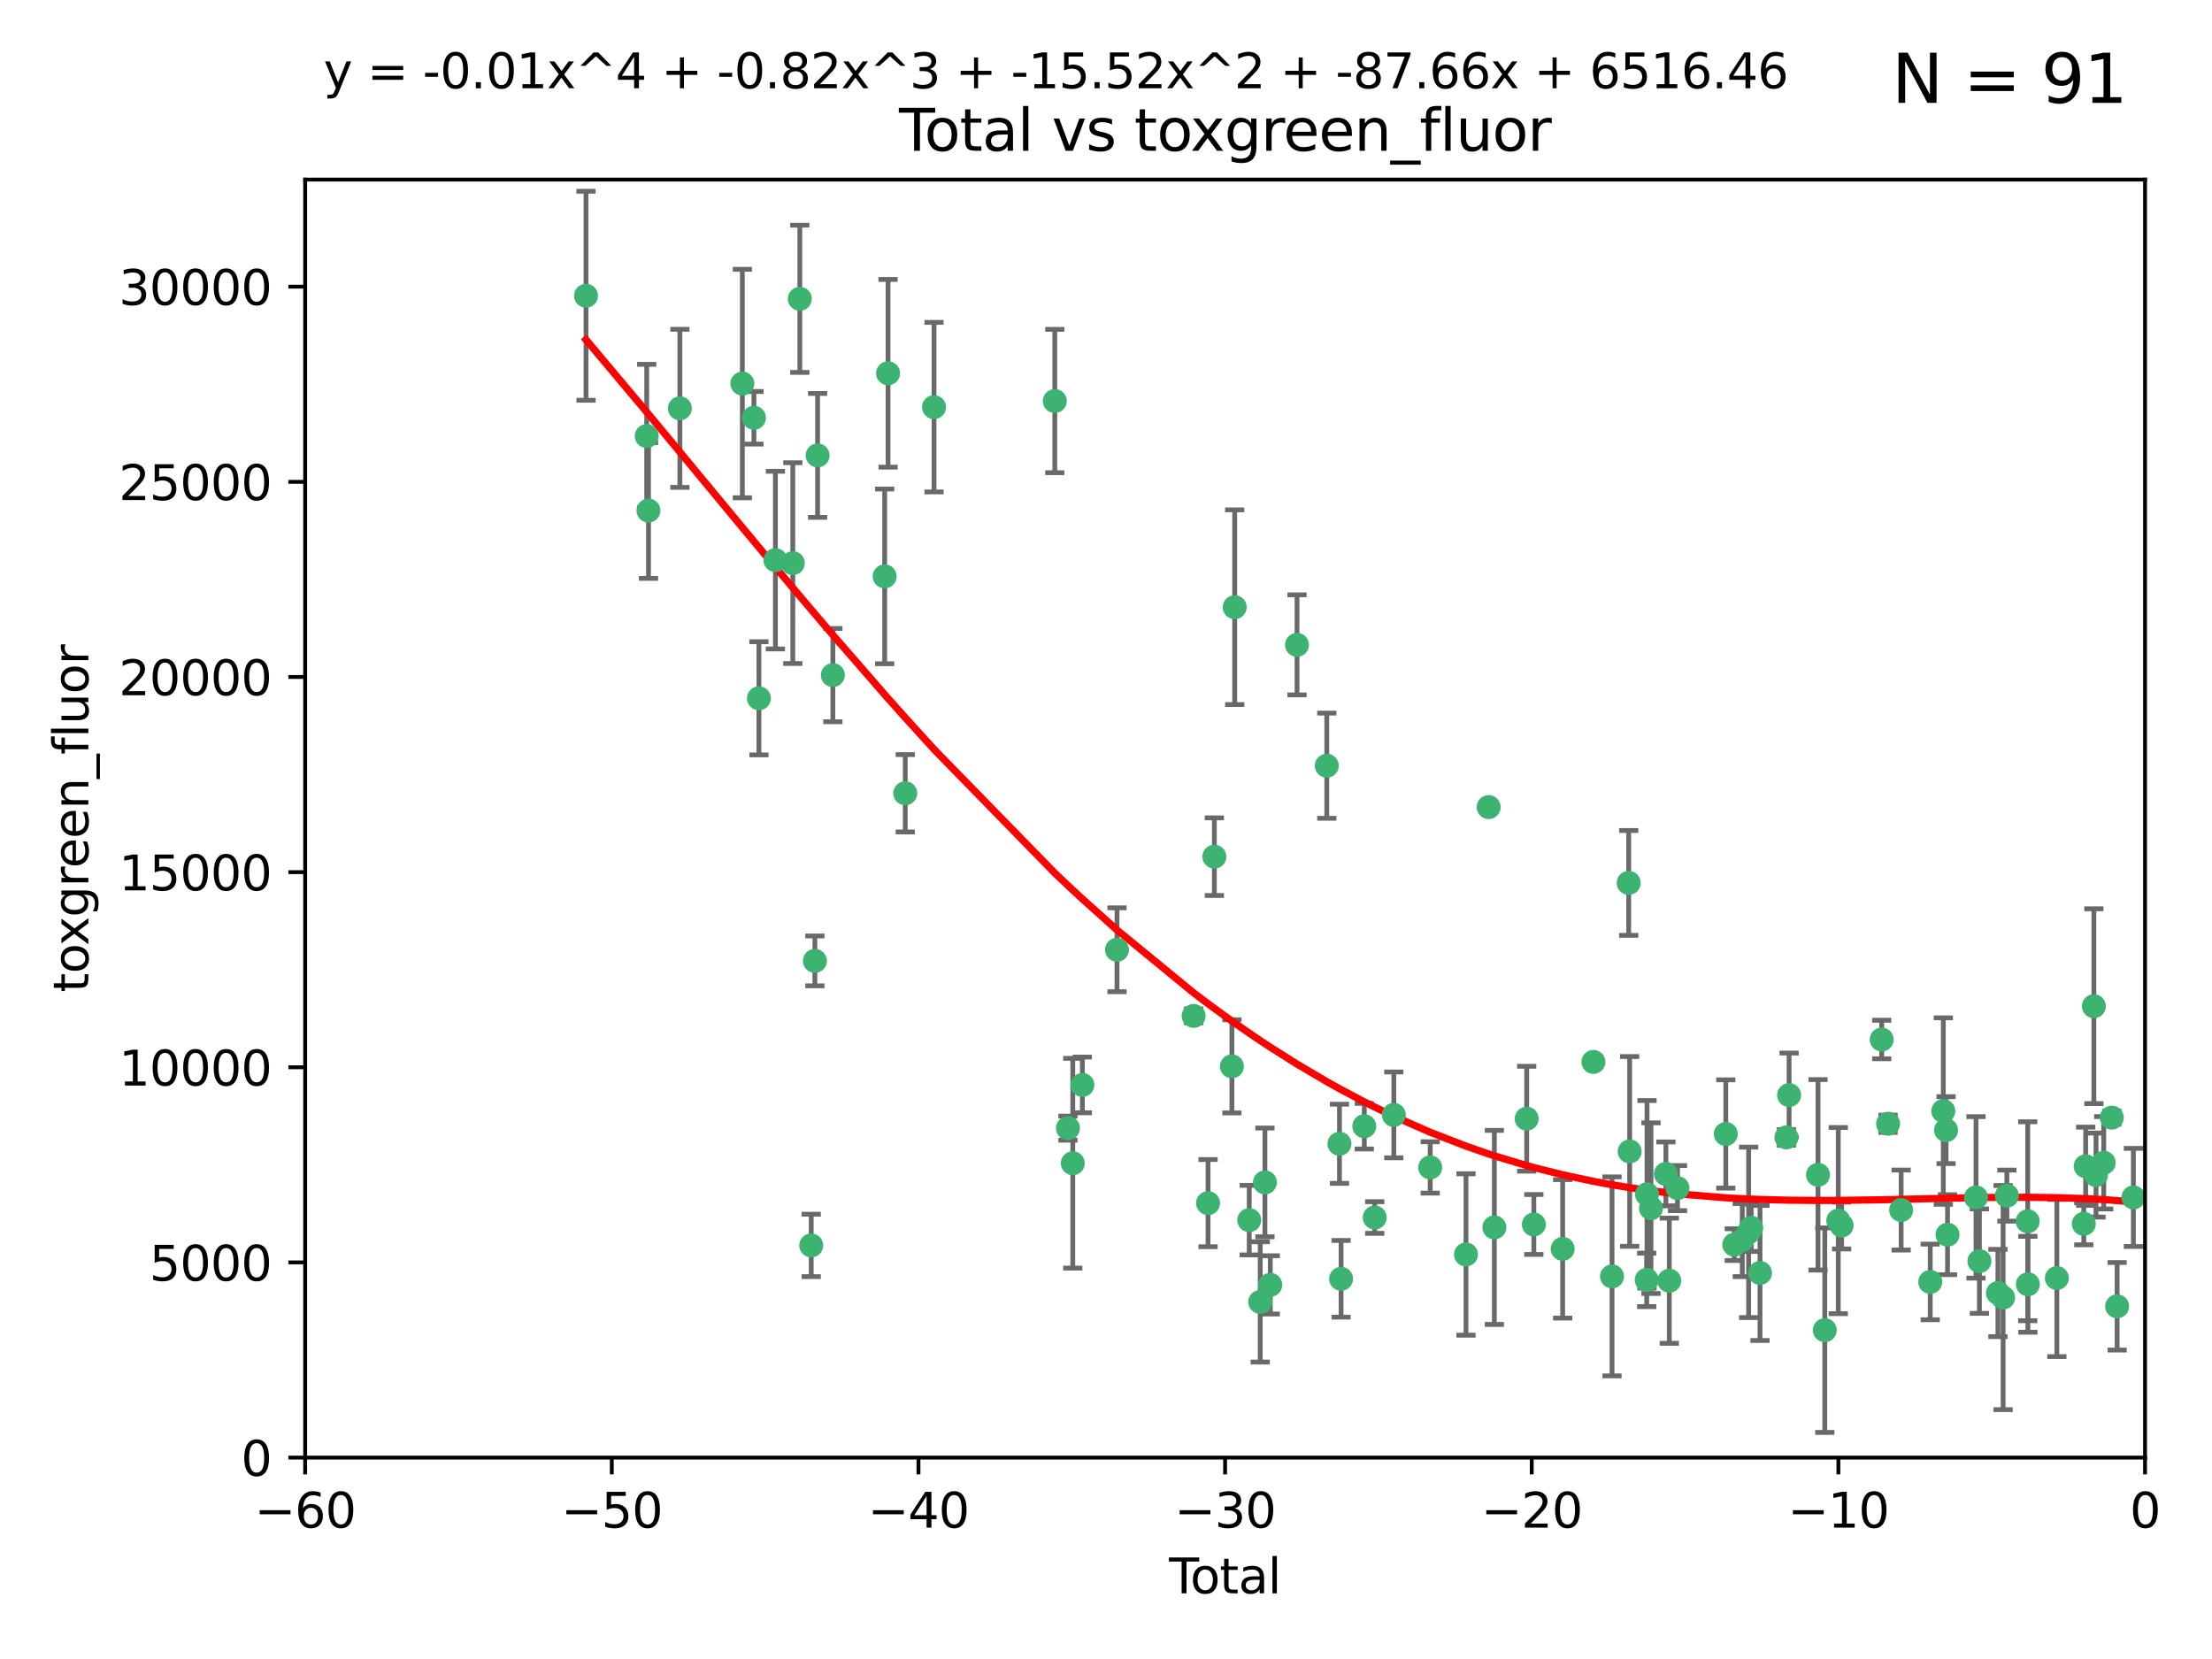 <?xml version="1.0" encoding="utf-8" standalone="no"?>
<!DOCTYPE svg PUBLIC "-//W3C//DTD SVG 1.1//EN"
  "http://www.w3.org/Graphics/SVG/1.1/DTD/svg11.dtd">
<svg xmlns:xlink="http://www.w3.org/1999/xlink" width="460.8pt" height="345.6pt" viewBox="0 0 460.8 345.6" xmlns="http://www.w3.org/2000/svg" version="1.1">
 <defs>
  <style type="text/css">*{stroke-linejoin: round; stroke-linecap: butt}</style>
 </defs>
 <g id="figure_1">
  <g id="patch_1">
   <path d="M 0 345.6 
L 460.8 345.6 
L 460.8 0 
L 0 0 
z
" style="fill: #ffffff"/>
  </g>
  <g id="axes_1">
   <g id="patch_2">
    <path d="M 63.571 303.64 
L 446.85 303.64 
L 446.85 37.411 
L 63.571 37.411 
z
" style="fill: #ffffff"/>
   </g>
   <g id="PathCollection_1">
    <defs>
     <path id="m3aff2362ed" d="M 0 1.118 
C 0.297 1.118 0.581 1 0.791 0.791 
C 1 0.581 1.118 0.297 1.118 0 
C 1.118 -0.297 1 -0.581 0.791 -0.791 
C 0.581 -1 0.297 -1.118 0 -1.118 
C -0.297 -1.118 -0.581 -1 -0.791 -0.791 
C -1 -0.581 -1.118 -0.297 -1.118 0 
C -1.118 0.297 -1 0.581 -0.791 0.791 
C -0.581 1 -0.297 1.118 0 1.118 
z
" style="stroke: #3cb371"/>
    </defs>
    <g clip-path="url(#p087045826c)">
     <use xlink:href="#m3aff2362ed" x="122.075" y="61.614" style="fill: #3cb371; stroke: #3cb371"/>
     <use xlink:href="#m3aff2362ed" x="134.722" y="90.829" style="fill: #3cb371; stroke: #3cb371"/>
     <use xlink:href="#m3aff2362ed" x="135.093" y="106.358" style="fill: #3cb371; stroke: #3cb371"/>
     <use xlink:href="#m3aff2362ed" x="141.633" y="85.062" style="fill: #3cb371; stroke: #3cb371"/>
     <use xlink:href="#m3aff2362ed" x="154.646" y="79.9" style="fill: #3cb371; stroke: #3cb371"/>
     <use xlink:href="#m3aff2362ed" x="157.063" y="87.031" style="fill: #3cb371; stroke: #3cb371"/>
     <use xlink:href="#m3aff2362ed" x="158.1" y="145.468" style="fill: #3cb371; stroke: #3cb371"/>
     <use xlink:href="#m3aff2362ed" x="161.532" y="116.682" style="fill: #3cb371; stroke: #3cb371"/>
     <use xlink:href="#m3aff2362ed" x="165.156" y="117.306" style="fill: #3cb371; stroke: #3cb371"/>
     <use xlink:href="#m3aff2362ed" x="166.614" y="62.244" style="fill: #3cb371; stroke: #3cb371"/>
     <use xlink:href="#m3aff2362ed" x="168.991" y="259.442" style="fill: #3cb371; stroke: #3cb371"/>
     <use xlink:href="#m3aff2362ed" x="169.757" y="200.168" style="fill: #3cb371; stroke: #3cb371"/>
     <use xlink:href="#m3aff2362ed" x="170.325" y="94.872" style="fill: #3cb371; stroke: #3cb371"/>
     <use xlink:href="#m3aff2362ed" x="173.5" y="140.634" style="fill: #3cb371; stroke: #3cb371"/>
     <use xlink:href="#m3aff2362ed" x="184.294" y="120.071" style="fill: #3cb371; stroke: #3cb371"/>
     <use xlink:href="#m3aff2362ed" x="185" y="77.763" style="fill: #3cb371; stroke: #3cb371"/>
     <use xlink:href="#m3aff2362ed" x="188.583" y="165.251" style="fill: #3cb371; stroke: #3cb371"/>
     <use xlink:href="#m3aff2362ed" x="194.574" y="84.817" style="fill: #3cb371; stroke: #3cb371"/>
     <use xlink:href="#m3aff2362ed" x="219.736" y="83.54" style="fill: #3cb371; stroke: #3cb371"/>
     <use xlink:href="#m3aff2362ed" x="222.475" y="235.012" style="fill: #3cb371; stroke: #3cb371"/>
     <use xlink:href="#m3aff2362ed" x="223.48" y="242.324" style="fill: #3cb371; stroke: #3cb371"/>
     <use xlink:href="#m3aff2362ed" x="225.479" y="226.007" style="fill: #3cb371; stroke: #3cb371"/>
     <use xlink:href="#m3aff2362ed" x="232.69" y="197.854" style="fill: #3cb371; stroke: #3cb371"/>
     <use xlink:href="#m3aff2362ed" x="248.655" y="211.632" style="fill: #3cb371; stroke: #3cb371"/>
     <use xlink:href="#m3aff2362ed" x="251.658" y="250.635" style="fill: #3cb371; stroke: #3cb371"/>
     <use xlink:href="#m3aff2362ed" x="252.974" y="178.461" style="fill: #3cb371; stroke: #3cb371"/>
     <use xlink:href="#m3aff2362ed" x="256.629" y="222.137" style="fill: #3cb371; stroke: #3cb371"/>
     <use xlink:href="#m3aff2362ed" x="257.207" y="126.494" style="fill: #3cb371; stroke: #3cb371"/>
     <use xlink:href="#m3aff2362ed" x="260.237" y="254.176" style="fill: #3cb371; stroke: #3cb371"/>
     <use xlink:href="#m3aff2362ed" x="262.527" y="271.21" style="fill: #3cb371; stroke: #3cb371"/>
     <use xlink:href="#m3aff2362ed" x="263.509" y="246.318" style="fill: #3cb371; stroke: #3cb371"/>
     <use xlink:href="#m3aff2362ed" x="264.621" y="267.658" style="fill: #3cb371; stroke: #3cb371"/>
     <use xlink:href="#m3aff2362ed" x="270.19" y="134.337" style="fill: #3cb371; stroke: #3cb371"/>
     <use xlink:href="#m3aff2362ed" x="276.393" y="159.514" style="fill: #3cb371; stroke: #3cb371"/>
     <use xlink:href="#m3aff2362ed" x="279.035" y="238.271" style="fill: #3cb371; stroke: #3cb371"/>
     <use xlink:href="#m3aff2362ed" x="279.372" y="266.399" style="fill: #3cb371; stroke: #3cb371"/>
     <use xlink:href="#m3aff2362ed" x="284.209" y="234.61" style="fill: #3cb371; stroke: #3cb371"/>
     <use xlink:href="#m3aff2362ed" x="286.384" y="253.631" style="fill: #3cb371; stroke: #3cb371"/>
     <use xlink:href="#m3aff2362ed" x="290.359" y="232.256" style="fill: #3cb371; stroke: #3cb371"/>
     <use xlink:href="#m3aff2362ed" x="297.94" y="243.195" style="fill: #3cb371; stroke: #3cb371"/>
     <use xlink:href="#m3aff2362ed" x="305.391" y="261.328" style="fill: #3cb371; stroke: #3cb371"/>
     <use xlink:href="#m3aff2362ed" x="310.117" y="168.134" style="fill: #3cb371; stroke: #3cb371"/>
     <use xlink:href="#m3aff2362ed" x="311.3" y="255.69" style="fill: #3cb371; stroke: #3cb371"/>
     <use xlink:href="#m3aff2362ed" x="318.036" y="233.047" style="fill: #3cb371; stroke: #3cb371"/>
     <use xlink:href="#m3aff2362ed" x="319.527" y="255.08" style="fill: #3cb371; stroke: #3cb371"/>
     <use xlink:href="#m3aff2362ed" x="325.532" y="260.159" style="fill: #3cb371; stroke: #3cb371"/>
     <use xlink:href="#m3aff2362ed" x="331.936" y="221.217" style="fill: #3cb371; stroke: #3cb371"/>
     <use xlink:href="#m3aff2362ed" x="335.814" y="265.894" style="fill: #3cb371; stroke: #3cb371"/>
     <use xlink:href="#m3aff2362ed" x="339.29" y="183.926" style="fill: #3cb371; stroke: #3cb371"/>
     <use xlink:href="#m3aff2362ed" x="339.487" y="239.862" style="fill: #3cb371; stroke: #3cb371"/>
     <use xlink:href="#m3aff2362ed" x="343.038" y="266.625" style="fill: #3cb371; stroke: #3cb371"/>
     <use xlink:href="#m3aff2362ed" x="343.102" y="248.797" style="fill: #3cb371; stroke: #3cb371"/>
     <use xlink:href="#m3aff2362ed" x="343.931" y="251.686" style="fill: #3cb371; stroke: #3cb371"/>
     <use xlink:href="#m3aff2362ed" x="347.037" y="244.545" style="fill: #3cb371; stroke: #3cb371"/>
     <use xlink:href="#m3aff2362ed" x="347.742" y="266.793" style="fill: #3cb371; stroke: #3cb371"/>
     <use xlink:href="#m3aff2362ed" x="349.456" y="247.505" style="fill: #3cb371; stroke: #3cb371"/>
     <use xlink:href="#m3aff2362ed" x="359.516" y="236.229" style="fill: #3cb371; stroke: #3cb371"/>
     <use xlink:href="#m3aff2362ed" x="361.283" y="259.283" style="fill: #3cb371; stroke: #3cb371"/>
     <use xlink:href="#m3aff2362ed" x="362.948" y="258.329" style="fill: #3cb371; stroke: #3cb371"/>
     <use xlink:href="#m3aff2362ed" x="364.272" y="256.714" style="fill: #3cb371; stroke: #3cb371"/>
     <use xlink:href="#m3aff2362ed" x="364.803" y="255.773" style="fill: #3cb371; stroke: #3cb371"/>
     <use xlink:href="#m3aff2362ed" x="366.641" y="265.178" style="fill: #3cb371; stroke: #3cb371"/>
     <use xlink:href="#m3aff2362ed" x="372.144" y="236.943" style="fill: #3cb371; stroke: #3cb371"/>
     <use xlink:href="#m3aff2362ed" x="372.7" y="228.123" style="fill: #3cb371; stroke: #3cb371"/>
     <use xlink:href="#m3aff2362ed" x="378.726" y="244.739" style="fill: #3cb371; stroke: #3cb371"/>
     <use xlink:href="#m3aff2362ed" x="380.137" y="277.098" style="fill: #3cb371; stroke: #3cb371"/>
     <use xlink:href="#m3aff2362ed" x="382.948" y="254.269" style="fill: #3cb371; stroke: #3cb371"/>
     <use xlink:href="#m3aff2362ed" x="383.643" y="255.298" style="fill: #3cb371; stroke: #3cb371"/>
     <use xlink:href="#m3aff2362ed" x="391.995" y="216.55" style="fill: #3cb371; stroke: #3cb371"/>
     <use xlink:href="#m3aff2362ed" x="393.325" y="234.099" style="fill: #3cb371; stroke: #3cb371"/>
     <use xlink:href="#m3aff2362ed" x="396.044" y="252.073" style="fill: #3cb371; stroke: #3cb371"/>
     <use xlink:href="#m3aff2362ed" x="402.103" y="267.05" style="fill: #3cb371; stroke: #3cb371"/>
     <use xlink:href="#m3aff2362ed" x="404.828" y="231.454" style="fill: #3cb371; stroke: #3cb371"/>
     <use xlink:href="#m3aff2362ed" x="405.4" y="235.431" style="fill: #3cb371; stroke: #3cb371"/>
     <use xlink:href="#m3aff2362ed" x="405.704" y="257.206" style="fill: #3cb371; stroke: #3cb371"/>
     <use xlink:href="#m3aff2362ed" x="411.637" y="249.438" style="fill: #3cb371; stroke: #3cb371"/>
     <use xlink:href="#m3aff2362ed" x="412.347" y="262.719" style="fill: #3cb371; stroke: #3cb371"/>
     <use xlink:href="#m3aff2362ed" x="416.205" y="269.353" style="fill: #3cb371; stroke: #3cb371"/>
     <use xlink:href="#m3aff2362ed" x="417.282" y="270.307" style="fill: #3cb371; stroke: #3cb371"/>
     <use xlink:href="#m3aff2362ed" x="418.073" y="249.072" style="fill: #3cb371; stroke: #3cb371"/>
     <use xlink:href="#m3aff2362ed" x="422.412" y="254.408" style="fill: #3cb371; stroke: #3cb371"/>
     <use xlink:href="#m3aff2362ed" x="422.445" y="267.541" style="fill: #3cb371; stroke: #3cb371"/>
     <use xlink:href="#m3aff2362ed" x="428.481" y="266.237" style="fill: #3cb371; stroke: #3cb371"/>
     <use xlink:href="#m3aff2362ed" x="434.097" y="254.943" style="fill: #3cb371; stroke: #3cb371"/>
     <use xlink:href="#m3aff2362ed" x="434.484" y="242.954" style="fill: #3cb371; stroke: #3cb371"/>
     <use xlink:href="#m3aff2362ed" x="436.193" y="209.613" style="fill: #3cb371; stroke: #3cb371"/>
     <use xlink:href="#m3aff2362ed" x="436.637" y="244.789" style="fill: #3cb371; stroke: #3cb371"/>
     <use xlink:href="#m3aff2362ed" x="438.245" y="242.227" style="fill: #3cb371; stroke: #3cb371"/>
     <use xlink:href="#m3aff2362ed" x="439.928" y="232.825" style="fill: #3cb371; stroke: #3cb371"/>
     <use xlink:href="#m3aff2362ed" x="441.035" y="272.126" style="fill: #3cb371; stroke: #3cb371"/>
     <use xlink:href="#m3aff2362ed" x="444.423" y="249.444" style="fill: #3cb371; stroke: #3cb371"/>
    </g>
   </g>
   <g id="matplotlib.axis_1">
    <g id="xtick_1">
     <g id="line2d_1">
      <defs>
       <path id="m589ff51448" d="M 0 0 
L 0 3.5 
" style="stroke: #000000; stroke-width: 0.8"/>
      </defs>
      <g>
       <use xlink:href="#m589ff51448" x="63.571" y="303.64" style="stroke: #000000; stroke-width: 0.8"/>
      </g>
     </g>
     <g id="text_1">
      <!-- −60 -->
      <g transform="translate(53.019 318.238)scale(0.1 -0.1)">
       <defs>
        <path id="DejaVuSans-2212" d="M 678 2272 
L 4684 2272 
L 4684 1741 
L 678 1741 
L 678 2272 
z
" transform="scale(0.016)"/>
        <path id="DejaVuSans-36" d="M 2113 2584 
Q 1688 2584 1439 2293 
Q 1191 2003 1191 1497 
Q 1191 994 1439 701 
Q 1688 409 2113 409 
Q 2538 409 2786 701 
Q 3034 994 3034 1497 
Q 3034 2003 2786 2293 
Q 2538 2584 2113 2584 
z
M 3366 4563 
L 3366 3988 
Q 3128 4100 2886 4159 
Q 2644 4219 2406 4219 
Q 1781 4219 1451 3797 
Q 1122 3375 1075 2522 
Q 1259 2794 1537 2939 
Q 1816 3084 2150 3084 
Q 2853 3084 3261 2657 
Q 3669 2231 3669 1497 
Q 3669 778 3244 343 
Q 2819 -91 2113 -91 
Q 1303 -91 875 529 
Q 447 1150 447 2328 
Q 447 3434 972 4092 
Q 1497 4750 2381 4750 
Q 2619 4750 2861 4703 
Q 3103 4656 3366 4563 
z
" transform="scale(0.016)"/>
        <path id="DejaVuSans-30" d="M 2034 4250 
Q 1547 4250 1301 3770 
Q 1056 3291 1056 2328 
Q 1056 1369 1301 889 
Q 1547 409 2034 409 
Q 2525 409 2770 889 
Q 3016 1369 3016 2328 
Q 3016 3291 2770 3770 
Q 2525 4250 2034 4250 
z
M 2034 4750 
Q 2819 4750 3233 4129 
Q 3647 3509 3647 2328 
Q 3647 1150 3233 529 
Q 2819 -91 2034 -91 
Q 1250 -91 836 529 
Q 422 1150 422 2328 
Q 422 3509 836 4129 
Q 1250 4750 2034 4750 
z
" transform="scale(0.016)"/>
       </defs>
       <use xlink:href="#DejaVuSans-2212"/>
       <use xlink:href="#DejaVuSans-36" x="83.789"/>
       <use xlink:href="#DejaVuSans-30" x="147.412"/>
      </g>
     </g>
    </g>
    <g id="xtick_2">
     <g id="line2d_2">
      <g>
       <use xlink:href="#m589ff51448" x="127.451" y="303.64" style="stroke: #000000; stroke-width: 0.8"/>
      </g>
     </g>
     <g id="text_2">
      <!-- −50 -->
      <g transform="translate(116.899 318.238)scale(0.1 -0.1)">
       <defs>
        <path id="DejaVuSans-35" d="M 691 4666 
L 3169 4666 
L 3169 4134 
L 1269 4134 
L 1269 2991 
Q 1406 3038 1543 3061 
Q 1681 3084 1819 3084 
Q 2600 3084 3056 2656 
Q 3513 2228 3513 1497 
Q 3513 744 3044 326 
Q 2575 -91 1722 -91 
Q 1428 -91 1123 -41 
Q 819 9 494 109 
L 494 744 
Q 775 591 1075 516 
Q 1375 441 1709 441 
Q 2250 441 2565 725 
Q 2881 1009 2881 1497 
Q 2881 1984 2565 2268 
Q 2250 2553 1709 2553 
Q 1456 2553 1204 2497 
Q 953 2441 691 2322 
L 691 4666 
z
" transform="scale(0.016)"/>
       </defs>
       <use xlink:href="#DejaVuSans-2212"/>
       <use xlink:href="#DejaVuSans-35" x="83.789"/>
       <use xlink:href="#DejaVuSans-30" x="147.412"/>
      </g>
     </g>
    </g>
    <g id="xtick_3">
     <g id="line2d_3">
      <g>
       <use xlink:href="#m589ff51448" x="191.331" y="303.64" style="stroke: #000000; stroke-width: 0.8"/>
      </g>
     </g>
     <g id="text_3">
      <!-- −40 -->
      <g transform="translate(180.778 318.238)scale(0.1 -0.1)">
       <defs>
        <path id="DejaVuSans-34" d="M 2419 4116 
L 825 1625 
L 2419 1625 
L 2419 4116 
z
M 2253 4666 
L 3047 4666 
L 3047 1625 
L 3713 1625 
L 3713 1100 
L 3047 1100 
L 3047 0 
L 2419 0 
L 2419 1100 
L 313 1100 
L 313 1709 
L 2253 4666 
z
" transform="scale(0.016)"/>
       </defs>
       <use xlink:href="#DejaVuSans-2212"/>
       <use xlink:href="#DejaVuSans-34" x="83.789"/>
       <use xlink:href="#DejaVuSans-30" x="147.412"/>
      </g>
     </g>
    </g>
    <g id="xtick_4">
     <g id="line2d_4">
      <g>
       <use xlink:href="#m589ff51448" x="255.211" y="303.64" style="stroke: #000000; stroke-width: 0.8"/>
      </g>
     </g>
     <g id="text_4">
      <!-- −30 -->
      <g transform="translate(244.658 318.238)scale(0.1 -0.1)">
       <defs>
        <path id="DejaVuSans-33" d="M 2597 2516 
Q 3050 2419 3304 2112 
Q 3559 1806 3559 1356 
Q 3559 666 3084 287 
Q 2609 -91 1734 -91 
Q 1441 -91 1130 -33 
Q 819 25 488 141 
L 488 750 
Q 750 597 1062 519 
Q 1375 441 1716 441 
Q 2309 441 2620 675 
Q 2931 909 2931 1356 
Q 2931 1769 2642 2001 
Q 2353 2234 1838 2234 
L 1294 2234 
L 1294 2753 
L 1863 2753 
Q 2328 2753 2575 2939 
Q 2822 3125 2822 3475 
Q 2822 3834 2567 4026 
Q 2313 4219 1838 4219 
Q 1578 4219 1281 4162 
Q 984 4106 628 3988 
L 628 4550 
Q 988 4650 1302 4700 
Q 1616 4750 1894 4750 
Q 2613 4750 3031 4423 
Q 3450 4097 3450 3541 
Q 3450 3153 3228 2886 
Q 3006 2619 2597 2516 
z
" transform="scale(0.016)"/>
       </defs>
       <use xlink:href="#DejaVuSans-2212"/>
       <use xlink:href="#DejaVuSans-33" x="83.789"/>
       <use xlink:href="#DejaVuSans-30" x="147.412"/>
      </g>
     </g>
    </g>
    <g id="xtick_5">
     <g id="line2d_5">
      <g>
       <use xlink:href="#m589ff51448" x="319.09" y="303.64" style="stroke: #000000; stroke-width: 0.8"/>
      </g>
     </g>
     <g id="text_5">
      <!-- −20 -->
      <g transform="translate(308.538 318.238)scale(0.1 -0.1)">
       <defs>
        <path id="DejaVuSans-32" d="M 1228 531 
L 3431 531 
L 3431 0 
L 469 0 
L 469 531 
Q 828 903 1448 1529 
Q 2069 2156 2228 2338 
Q 2531 2678 2651 2914 
Q 2772 3150 2772 3378 
Q 2772 3750 2511 3984 
Q 2250 4219 1831 4219 
Q 1534 4219 1204 4116 
Q 875 4013 500 3803 
L 500 4441 
Q 881 4594 1212 4672 
Q 1544 4750 1819 4750 
Q 2544 4750 2975 4387 
Q 3406 4025 3406 3419 
Q 3406 3131 3298 2873 
Q 3191 2616 2906 2266 
Q 2828 2175 2409 1742 
Q 1991 1309 1228 531 
z
" transform="scale(0.016)"/>
       </defs>
       <use xlink:href="#DejaVuSans-2212"/>
       <use xlink:href="#DejaVuSans-32" x="83.789"/>
       <use xlink:href="#DejaVuSans-30" x="147.412"/>
      </g>
     </g>
    </g>
    <g id="xtick_6">
     <g id="line2d_6">
      <g>
       <use xlink:href="#m589ff51448" x="382.97" y="303.64" style="stroke: #000000; stroke-width: 0.8"/>
      </g>
     </g>
     <g id="text_6">
      <!-- −10 -->
      <g transform="translate(372.418 318.238)scale(0.1 -0.1)">
       <defs>
        <path id="DejaVuSans-31" d="M 794 531 
L 1825 531 
L 1825 4091 
L 703 3866 
L 703 4441 
L 1819 4666 
L 2450 4666 
L 2450 531 
L 3481 531 
L 3481 0 
L 794 0 
L 794 531 
z
" transform="scale(0.016)"/>
       </defs>
       <use xlink:href="#DejaVuSans-2212"/>
       <use xlink:href="#DejaVuSans-31" x="83.789"/>
       <use xlink:href="#DejaVuSans-30" x="147.412"/>
      </g>
     </g>
    </g>
    <g id="xtick_7">
     <g id="line2d_7">
      <g>
       <use xlink:href="#m589ff51448" x="446.85" y="303.64" style="stroke: #000000; stroke-width: 0.8"/>
      </g>
     </g>
     <g id="text_7">
      <!-- 0 -->
      <g transform="translate(443.669 318.238)scale(0.1 -0.1)">
       <use xlink:href="#DejaVuSans-30"/>
      </g>
     </g>
    </g>
    <g id="text_8">
     <!-- Total -->
     <g transform="translate(243.534 331.917)scale(0.1 -0.1)">
      <defs>
       <path id="DejaVuSans-54" d="M -19 4666 
L 3928 4666 
L 3928 4134 
L 2272 4134 
L 2272 0 
L 1638 0 
L 1638 4134 
L -19 4134 
L -19 4666 
z
" transform="scale(0.016)"/>
       <path id="DejaVuSans-6f" d="M 1959 3097 
Q 1497 3097 1228 2736 
Q 959 2375 959 1747 
Q 959 1119 1226 758 
Q 1494 397 1959 397 
Q 2419 397 2687 759 
Q 2956 1122 2956 1747 
Q 2956 2369 2687 2733 
Q 2419 3097 1959 3097 
z
M 1959 3584 
Q 2709 3584 3137 3096 
Q 3566 2609 3566 1747 
Q 3566 888 3137 398 
Q 2709 -91 1959 -91 
Q 1206 -91 779 398 
Q 353 888 353 1747 
Q 353 2609 779 3096 
Q 1206 3584 1959 3584 
z
" transform="scale(0.016)"/>
       <path id="DejaVuSans-74" d="M 1172 4494 
L 1172 3500 
L 2356 3500 
L 2356 3053 
L 1172 3053 
L 1172 1153 
Q 1172 725 1289 603 
Q 1406 481 1766 481 
L 2356 481 
L 2356 0 
L 1766 0 
Q 1100 0 847 248 
Q 594 497 594 1153 
L 594 3053 
L 172 3053 
L 172 3500 
L 594 3500 
L 594 4494 
L 1172 4494 
z
" transform="scale(0.016)"/>
       <path id="DejaVuSans-61" d="M 2194 1759 
Q 1497 1759 1228 1600 
Q 959 1441 959 1056 
Q 959 750 1161 570 
Q 1363 391 1709 391 
Q 2188 391 2477 730 
Q 2766 1069 2766 1631 
L 2766 1759 
L 2194 1759 
z
M 3341 1997 
L 3341 0 
L 2766 0 
L 2766 531 
Q 2569 213 2275 61 
Q 1981 -91 1556 -91 
Q 1019 -91 701 211 
Q 384 513 384 1019 
Q 384 1609 779 1909 
Q 1175 2209 1959 2209 
L 2766 2209 
L 2766 2266 
Q 2766 2663 2505 2880 
Q 2244 3097 1772 3097 
Q 1472 3097 1187 3025 
Q 903 2953 641 2809 
L 641 3341 
Q 956 3463 1253 3523 
Q 1550 3584 1831 3584 
Q 2591 3584 2966 3190 
Q 3341 2797 3341 1997 
z
" transform="scale(0.016)"/>
       <path id="DejaVuSans-6c" d="M 603 4863 
L 1178 4863 
L 1178 0 
L 603 0 
L 603 4863 
z
" transform="scale(0.016)"/>
      </defs>
      <use xlink:href="#DejaVuSans-54"/>
      <use xlink:href="#DejaVuSans-6f" x="44.084"/>
      <use xlink:href="#DejaVuSans-74" x="105.266"/>
      <use xlink:href="#DejaVuSans-61" x="144.475"/>
      <use xlink:href="#DejaVuSans-6c" x="205.754"/>
     </g>
    </g>
   </g>
   <g id="matplotlib.axis_2">
    <g id="ytick_1">
     <g id="line2d_8">
      <defs>
       <path id="m782ec6e107" d="M 0 0 
L -3.5 0 
" style="stroke: #000000; stroke-width: 0.8"/>
      </defs>
      <g>
       <use xlink:href="#m782ec6e107" x="63.571" y="303.64" style="stroke: #000000; stroke-width: 0.8"/>
      </g>
     </g>
     <g id="text_9">
      <!-- 0 -->
      <g transform="translate(50.209 307.439)scale(0.1 -0.1)">
       <use xlink:href="#DejaVuSans-30"/>
      </g>
     </g>
    </g>
    <g id="ytick_2">
     <g id="line2d_9">
      <g>
       <use xlink:href="#m782ec6e107" x="63.571" y="262.986" style="stroke: #000000; stroke-width: 0.8"/>
      </g>
     </g>
     <g id="text_10">
      <!-- 5000 -->
      <g transform="translate(31.121 266.786)scale(0.1 -0.1)">
       <use xlink:href="#DejaVuSans-35"/>
       <use xlink:href="#DejaVuSans-30" x="63.623"/>
       <use xlink:href="#DejaVuSans-30" x="127.246"/>
       <use xlink:href="#DejaVuSans-30" x="190.869"/>
      </g>
     </g>
    </g>
    <g id="ytick_3">
     <g id="line2d_10">
      <g>
       <use xlink:href="#m782ec6e107" x="63.571" y="222.333" style="stroke: #000000; stroke-width: 0.8"/>
      </g>
     </g>
     <g id="text_11">
      <!-- 10000 -->
      <g transform="translate(24.759 226.132)scale(0.1 -0.1)">
       <use xlink:href="#DejaVuSans-31"/>
       <use xlink:href="#DejaVuSans-30" x="63.623"/>
       <use xlink:href="#DejaVuSans-30" x="127.246"/>
       <use xlink:href="#DejaVuSans-30" x="190.869"/>
       <use xlink:href="#DejaVuSans-30" x="254.492"/>
      </g>
     </g>
    </g>
    <g id="ytick_4">
     <g id="line2d_11">
      <g>
       <use xlink:href="#m782ec6e107" x="63.571" y="181.679" style="stroke: #000000; stroke-width: 0.8"/>
      </g>
     </g>
     <g id="text_12">
      <!-- 15000 -->
      <g transform="translate(24.759 185.478)scale(0.1 -0.1)">
       <use xlink:href="#DejaVuSans-31"/>
       <use xlink:href="#DejaVuSans-35" x="63.623"/>
       <use xlink:href="#DejaVuSans-30" x="127.246"/>
       <use xlink:href="#DejaVuSans-30" x="190.869"/>
       <use xlink:href="#DejaVuSans-30" x="254.492"/>
      </g>
     </g>
    </g>
    <g id="ytick_5">
     <g id="line2d_12">
      <g>
       <use xlink:href="#m782ec6e107" x="63.571" y="141.026" style="stroke: #000000; stroke-width: 0.8"/>
      </g>
     </g>
     <g id="text_13">
      <!-- 20000 -->
      <g transform="translate(24.759 144.825)scale(0.1 -0.1)">
       <use xlink:href="#DejaVuSans-32"/>
       <use xlink:href="#DejaVuSans-30" x="63.623"/>
       <use xlink:href="#DejaVuSans-30" x="127.246"/>
       <use xlink:href="#DejaVuSans-30" x="190.869"/>
       <use xlink:href="#DejaVuSans-30" x="254.492"/>
      </g>
     </g>
    </g>
    <g id="ytick_6">
     <g id="line2d_13">
      <g>
       <use xlink:href="#m782ec6e107" x="63.571" y="100.372" style="stroke: #000000; stroke-width: 0.8"/>
      </g>
     </g>
     <g id="text_14">
      <!-- 25000 -->
      <g transform="translate(24.759 104.171)scale(0.1 -0.1)">
       <use xlink:href="#DejaVuSans-32"/>
       <use xlink:href="#DejaVuSans-35" x="63.623"/>
       <use xlink:href="#DejaVuSans-30" x="127.246"/>
       <use xlink:href="#DejaVuSans-30" x="190.869"/>
       <use xlink:href="#DejaVuSans-30" x="254.492"/>
      </g>
     </g>
    </g>
    <g id="ytick_7">
     <g id="line2d_14">
      <g>
       <use xlink:href="#m782ec6e107" x="63.571" y="59.718" style="stroke: #000000; stroke-width: 0.8"/>
      </g>
     </g>
     <g id="text_15">
      <!-- 30000 -->
      <g transform="translate(24.759 63.518)scale(0.1 -0.1)">
       <use xlink:href="#DejaVuSans-33"/>
       <use xlink:href="#DejaVuSans-30" x="63.623"/>
       <use xlink:href="#DejaVuSans-30" x="127.246"/>
       <use xlink:href="#DejaVuSans-30" x="190.869"/>
       <use xlink:href="#DejaVuSans-30" x="254.492"/>
      </g>
     </g>
    </g>
    <g id="text_16">
     <!-- toxgreen_fluor -->
     <g transform="translate(18.401 206.72)rotate(-90)scale(0.1 -0.1)">
      <defs>
       <path id="DejaVuSans-78" d="M 3513 3500 
L 2247 1797 
L 3578 0 
L 2900 0 
L 1881 1375 
L 863 0 
L 184 0 
L 1544 1831 
L 300 3500 
L 978 3500 
L 1906 2253 
L 2834 3500 
L 3513 3500 
z
" transform="scale(0.016)"/>
       <path id="DejaVuSans-67" d="M 2906 1791 
Q 2906 2416 2648 2759 
Q 2391 3103 1925 3103 
Q 1463 3103 1205 2759 
Q 947 2416 947 1791 
Q 947 1169 1205 825 
Q 1463 481 1925 481 
Q 2391 481 2648 825 
Q 2906 1169 2906 1791 
z
M 3481 434 
Q 3481 -459 3084 -895 
Q 2688 -1331 1869 -1331 
Q 1566 -1331 1297 -1286 
Q 1028 -1241 775 -1147 
L 775 -588 
Q 1028 -725 1275 -790 
Q 1522 -856 1778 -856 
Q 2344 -856 2625 -561 
Q 2906 -266 2906 331 
L 2906 616 
Q 2728 306 2450 153 
Q 2172 0 1784 0 
Q 1141 0 747 490 
Q 353 981 353 1791 
Q 353 2603 747 3093 
Q 1141 3584 1784 3584 
Q 2172 3584 2450 3431 
Q 2728 3278 2906 2969 
L 2906 3500 
L 3481 3500 
L 3481 434 
z
" transform="scale(0.016)"/>
       <path id="DejaVuSans-72" d="M 2631 2963 
Q 2534 3019 2420 3045 
Q 2306 3072 2169 3072 
Q 1681 3072 1420 2755 
Q 1159 2438 1159 1844 
L 1159 0 
L 581 0 
L 581 3500 
L 1159 3500 
L 1159 2956 
Q 1341 3275 1631 3429 
Q 1922 3584 2338 3584 
Q 2397 3584 2469 3576 
Q 2541 3569 2628 3553 
L 2631 2963 
z
" transform="scale(0.016)"/>
       <path id="DejaVuSans-65" d="M 3597 1894 
L 3597 1613 
L 953 1613 
Q 991 1019 1311 708 
Q 1631 397 2203 397 
Q 2534 397 2845 478 
Q 3156 559 3463 722 
L 3463 178 
Q 3153 47 2828 -22 
Q 2503 -91 2169 -91 
Q 1331 -91 842 396 
Q 353 884 353 1716 
Q 353 2575 817 3079 
Q 1281 3584 2069 3584 
Q 2775 3584 3186 3129 
Q 3597 2675 3597 1894 
z
M 3022 2063 
Q 3016 2534 2758 2815 
Q 2500 3097 2075 3097 
Q 1594 3097 1305 2825 
Q 1016 2553 972 2059 
L 3022 2063 
z
" transform="scale(0.016)"/>
       <path id="DejaVuSans-6e" d="M 3513 2113 
L 3513 0 
L 2938 0 
L 2938 2094 
Q 2938 2591 2744 2837 
Q 2550 3084 2163 3084 
Q 1697 3084 1428 2787 
Q 1159 2491 1159 1978 
L 1159 0 
L 581 0 
L 581 3500 
L 1159 3500 
L 1159 2956 
Q 1366 3272 1645 3428 
Q 1925 3584 2291 3584 
Q 2894 3584 3203 3211 
Q 3513 2838 3513 2113 
z
" transform="scale(0.016)"/>
       <path id="DejaVuSans-5f" d="M 3263 -1063 
L 3263 -1509 
L -63 -1509 
L -63 -1063 
L 3263 -1063 
z
" transform="scale(0.016)"/>
       <path id="DejaVuSans-66" d="M 2375 4863 
L 2375 4384 
L 1825 4384 
Q 1516 4384 1395 4259 
Q 1275 4134 1275 3809 
L 1275 3500 
L 2222 3500 
L 2222 3053 
L 1275 3053 
L 1275 0 
L 697 0 
L 697 3053 
L 147 3053 
L 147 3500 
L 697 3500 
L 697 3744 
Q 697 4328 969 4595 
Q 1241 4863 1831 4863 
L 2375 4863 
z
" transform="scale(0.016)"/>
       <path id="DejaVuSans-75" d="M 544 1381 
L 544 3500 
L 1119 3500 
L 1119 1403 
Q 1119 906 1312 657 
Q 1506 409 1894 409 
Q 2359 409 2629 706 
Q 2900 1003 2900 1516 
L 2900 3500 
L 3475 3500 
L 3475 0 
L 2900 0 
L 2900 538 
Q 2691 219 2414 64 
Q 2138 -91 1772 -91 
Q 1169 -91 856 284 
Q 544 659 544 1381 
z
M 1991 3584 
L 1991 3584 
z
" transform="scale(0.016)"/>
      </defs>
      <use xlink:href="#DejaVuSans-74"/>
      <use xlink:href="#DejaVuSans-6f" x="39.209"/>
      <use xlink:href="#DejaVuSans-78" x="97.266"/>
      <use xlink:href="#DejaVuSans-67" x="156.445"/>
      <use xlink:href="#DejaVuSans-72" x="219.922"/>
      <use xlink:href="#DejaVuSans-65" x="258.785"/>
      <use xlink:href="#DejaVuSans-65" x="320.309"/>
      <use xlink:href="#DejaVuSans-6e" x="381.832"/>
      <use xlink:href="#DejaVuSans-5f" x="445.211"/>
      <use xlink:href="#DejaVuSans-66" x="495.211"/>
      <use xlink:href="#DejaVuSans-6c" x="530.416"/>
      <use xlink:href="#DejaVuSans-75" x="558.199"/>
      <use xlink:href="#DejaVuSans-6f" x="621.578"/>
      <use xlink:href="#DejaVuSans-72" x="682.76"/>
     </g>
    </g>
   </g>
   <g id="LineCollection_1">
    <path d="M 122.075 83.38 
L 122.075 39.848 
" clip-path="url(#p087045826c)" style="fill: none; stroke: #696969"/>
    <path d="M 134.722 105.759 
L 134.722 75.9 
" clip-path="url(#p087045826c)" style="fill: none; stroke: #696969"/>
    <path d="M 135.093 120.489 
L 135.093 92.227 
" clip-path="url(#p087045826c)" style="fill: none; stroke: #696969"/>
    <path d="M 141.633 101.528 
L 141.633 68.595 
" clip-path="url(#p087045826c)" style="fill: none; stroke: #696969"/>
    <path d="M 154.646 103.698 
L 154.646 56.102 
" clip-path="url(#p087045826c)" style="fill: none; stroke: #696969"/>
    <path d="M 157.063 92.506 
L 157.063 81.557 
" clip-path="url(#p087045826c)" style="fill: none; stroke: #696969"/>
    <path d="M 158.1 157.254 
L 158.1 133.683 
" clip-path="url(#p087045826c)" style="fill: none; stroke: #696969"/>
    <path d="M 161.532 135.19 
L 161.532 98.175 
" clip-path="url(#p087045826c)" style="fill: none; stroke: #696969"/>
    <path d="M 165.156 138.218 
L 165.156 96.393 
" clip-path="url(#p087045826c)" style="fill: none; stroke: #696969"/>
    <path d="M 166.614 77.579 
L 166.614 46.91 
" clip-path="url(#p087045826c)" style="fill: none; stroke: #696969"/>
    <path d="M 168.991 265.941 
L 168.991 252.944 
" clip-path="url(#p087045826c)" style="fill: none; stroke: #696969"/>
    <path d="M 169.757 205.359 
L 169.757 194.977 
" clip-path="url(#p087045826c)" style="fill: none; stroke: #696969"/>
    <path d="M 170.325 107.775 
L 170.325 81.969 
" clip-path="url(#p087045826c)" style="fill: none; stroke: #696969"/>
    <path d="M 173.5 150.349 
L 173.5 130.92 
" clip-path="url(#p087045826c)" style="fill: none; stroke: #696969"/>
    <path d="M 184.294 138.271 
L 184.294 101.87 
" clip-path="url(#p087045826c)" style="fill: none; stroke: #696969"/>
    <path d="M 185 97.317 
L 185 58.209 
" clip-path="url(#p087045826c)" style="fill: none; stroke: #696969"/>
    <path d="M 188.583 173.31 
L 188.583 157.193 
" clip-path="url(#p087045826c)" style="fill: none; stroke: #696969"/>
    <path d="M 194.574 102.476 
L 194.574 67.157 
" clip-path="url(#p087045826c)" style="fill: none; stroke: #696969"/>
    <path d="M 219.736 98.468 
L 219.736 68.613 
" clip-path="url(#p087045826c)" style="fill: none; stroke: #696969"/>
    <path d="M 222.475 237.516 
L 222.475 232.507 
" clip-path="url(#p087045826c)" style="fill: none; stroke: #696969"/>
    <path d="M 223.48 264.166 
L 223.48 220.481 
" clip-path="url(#p087045826c)" style="fill: none; stroke: #696969"/>
    <path d="M 225.479 231.811 
L 225.479 220.203 
" clip-path="url(#p087045826c)" style="fill: none; stroke: #696969"/>
    <path d="M 232.69 206.59 
L 232.69 189.118 
" clip-path="url(#p087045826c)" style="fill: none; stroke: #696969"/>
    <path d="M 248.655 213.084 
L 248.655 210.18 
" clip-path="url(#p087045826c)" style="fill: none; stroke: #696969"/>
    <path d="M 251.658 259.717 
L 251.658 241.553 
" clip-path="url(#p087045826c)" style="fill: none; stroke: #696969"/>
    <path d="M 252.974 186.549 
L 252.974 170.372 
" clip-path="url(#p087045826c)" style="fill: none; stroke: #696969"/>
    <path d="M 256.629 231.84 
L 256.629 212.434 
" clip-path="url(#p087045826c)" style="fill: none; stroke: #696969"/>
    <path d="M 257.207 146.774 
L 257.207 106.214 
" clip-path="url(#p087045826c)" style="fill: none; stroke: #696969"/>
    <path d="M 260.237 261.425 
L 260.237 246.927 
" clip-path="url(#p087045826c)" style="fill: none; stroke: #696969"/>
    <path d="M 262.527 283.742 
L 262.527 258.678 
" clip-path="url(#p087045826c)" style="fill: none; stroke: #696969"/>
    <path d="M 263.509 257.644 
L 263.509 234.991 
" clip-path="url(#p087045826c)" style="fill: none; stroke: #696969"/>
    <path d="M 264.621 273.726 
L 264.621 261.589 
" clip-path="url(#p087045826c)" style="fill: none; stroke: #696969"/>
    <path d="M 270.19 144.76 
L 270.19 123.915 
" clip-path="url(#p087045826c)" style="fill: none; stroke: #696969"/>
    <path d="M 276.393 170.467 
L 276.393 148.56 
" clip-path="url(#p087045826c)" style="fill: none; stroke: #696969"/>
    <path d="M 279.035 246.513 
L 279.035 230.028 
" clip-path="url(#p087045826c)" style="fill: none; stroke: #696969"/>
    <path d="M 279.372 274.385 
L 279.372 258.414 
" clip-path="url(#p087045826c)" style="fill: none; stroke: #696969"/>
    <path d="M 284.209 239.354 
L 284.209 229.865 
" clip-path="url(#p087045826c)" style="fill: none; stroke: #696969"/>
    <path d="M 286.384 256.93 
L 286.384 250.331 
" clip-path="url(#p087045826c)" style="fill: none; stroke: #696969"/>
    <path d="M 290.359 241.194 
L 290.359 223.317 
" clip-path="url(#p087045826c)" style="fill: none; stroke: #696969"/>
    <path d="M 297.94 248.545 
L 297.94 237.845 
" clip-path="url(#p087045826c)" style="fill: none; stroke: #696969"/>
    <path d="M 305.391 278.138 
L 305.391 244.518 
" clip-path="url(#p087045826c)" style="fill: none; stroke: #696969"/>
    <path d="M 310.117 168.892 
L 310.117 167.376 
" clip-path="url(#p087045826c)" style="fill: none; stroke: #696969"/>
    <path d="M 311.3 275.904 
L 311.3 235.477 
" clip-path="url(#p087045826c)" style="fill: none; stroke: #696969"/>
    <path d="M 318.036 243.969 
L 318.036 222.125 
" clip-path="url(#p087045826c)" style="fill: none; stroke: #696969"/>
    <path d="M 319.527 261.323 
L 319.527 248.837 
" clip-path="url(#p087045826c)" style="fill: none; stroke: #696969"/>
    <path d="M 325.532 274.58 
L 325.532 245.738 
" clip-path="url(#p087045826c)" style="fill: none; stroke: #696969"/>
    <path d="M 331.936 222.051 
L 331.936 220.383 
" clip-path="url(#p087045826c)" style="fill: none; stroke: #696969"/>
    <path d="M 335.814 286.62 
L 335.814 245.167 
" clip-path="url(#p087045826c)" style="fill: none; stroke: #696969"/>
    <path d="M 339.29 194.845 
L 339.29 173.007 
" clip-path="url(#p087045826c)" style="fill: none; stroke: #696969"/>
    <path d="M 339.487 259.624 
L 339.487 220.1 
" clip-path="url(#p087045826c)" style="fill: none; stroke: #696969"/>
    <path d="M 343.038 272.192 
L 343.038 261.058 
" clip-path="url(#p087045826c)" style="fill: none; stroke: #696969"/>
    <path d="M 343.102 268.328 
L 343.102 229.266 
" clip-path="url(#p087045826c)" style="fill: none; stroke: #696969"/>
    <path d="M 343.931 269.46 
L 343.931 233.912 
" clip-path="url(#p087045826c)" style="fill: none; stroke: #696969"/>
    <path d="M 347.037 251.202 
L 347.037 237.887 
" clip-path="url(#p087045826c)" style="fill: none; stroke: #696969"/>
    <path d="M 347.742 279.835 
L 347.742 253.752 
" clip-path="url(#p087045826c)" style="fill: none; stroke: #696969"/>
    <path d="M 349.456 252.2 
L 349.456 242.809 
" clip-path="url(#p087045826c)" style="fill: none; stroke: #696969"/>
    <path d="M 359.516 247.506 
L 359.516 224.952 
" clip-path="url(#p087045826c)" style="fill: none; stroke: #696969"/>
    <path d="M 361.283 262.586 
L 361.283 255.981 
" clip-path="url(#p087045826c)" style="fill: none; stroke: #696969"/>
    <path d="M 362.948 265.947 
L 362.948 250.711 
" clip-path="url(#p087045826c)" style="fill: none; stroke: #696969"/>
    <path d="M 364.272 274.47 
L 364.272 238.958 
" clip-path="url(#p087045826c)" style="fill: none; stroke: #696969"/>
    <path d="M 364.803 260.699 
L 364.803 250.847 
" clip-path="url(#p087045826c)" style="fill: none; stroke: #696969"/>
    <path d="M 366.641 279.248 
L 366.641 251.108 
" clip-path="url(#p087045826c)" style="fill: none; stroke: #696969"/>
    <path d="M 372.144 238.573 
L 372.144 235.313 
" clip-path="url(#p087045826c)" style="fill: none; stroke: #696969"/>
    <path d="M 372.7 236.876 
L 372.7 219.369 
" clip-path="url(#p087045826c)" style="fill: none; stroke: #696969"/>
    <path d="M 378.726 264.575 
L 378.726 224.902 
" clip-path="url(#p087045826c)" style="fill: none; stroke: #696969"/>
    <path d="M 380.137 298.403 
L 380.137 255.794 
" clip-path="url(#p087045826c)" style="fill: none; stroke: #696969"/>
    <path d="M 382.948 273.656 
L 382.948 234.881 
" clip-path="url(#p087045826c)" style="fill: none; stroke: #696969"/>
    <path d="M 383.643 260.179 
L 383.643 250.417 
" clip-path="url(#p087045826c)" style="fill: none; stroke: #696969"/>
    <path d="M 391.995 220.567 
L 391.995 212.534 
" clip-path="url(#p087045826c)" style="fill: none; stroke: #696969"/>
    <path d="M 393.325 235.898 
L 393.325 232.3 
" clip-path="url(#p087045826c)" style="fill: none; stroke: #696969"/>
    <path d="M 396.044 260.406 
L 396.044 243.74 
" clip-path="url(#p087045826c)" style="fill: none; stroke: #696969"/>
    <path d="M 402.103 274.924 
L 402.103 259.176 
" clip-path="url(#p087045826c)" style="fill: none; stroke: #696969"/>
    <path d="M 404.828 250.871 
L 404.828 212.037 
" clip-path="url(#p087045826c)" style="fill: none; stroke: #696969"/>
    <path d="M 405.4 242.403 
L 405.4 228.458 
" clip-path="url(#p087045826c)" style="fill: none; stroke: #696969"/>
    <path d="M 405.704 265.54 
L 405.704 248.873 
" clip-path="url(#p087045826c)" style="fill: none; stroke: #696969"/>
    <path d="M 411.637 266.257 
L 411.637 232.619 
" clip-path="url(#p087045826c)" style="fill: none; stroke: #696969"/>
    <path d="M 412.347 273.599 
L 412.347 251.839 
" clip-path="url(#p087045826c)" style="fill: none; stroke: #696969"/>
    <path d="M 416.205 278.442 
L 416.205 260.264 
" clip-path="url(#p087045826c)" style="fill: none; stroke: #696969"/>
    <path d="M 417.282 293.652 
L 417.282 246.963 
" clip-path="url(#p087045826c)" style="fill: none; stroke: #696969"/>
    <path d="M 418.073 254.396 
L 418.073 243.748 
" clip-path="url(#p087045826c)" style="fill: none; stroke: #696969"/>
    <path d="M 422.412 275.128 
L 422.412 233.688 
" clip-path="url(#p087045826c)" style="fill: none; stroke: #696969"/>
    <path d="M 422.445 277.528 
L 422.445 257.554 
" clip-path="url(#p087045826c)" style="fill: none; stroke: #696969"/>
    <path d="M 428.481 282.602 
L 428.481 249.872 
" clip-path="url(#p087045826c)" style="fill: none; stroke: #696969"/>
    <path d="M 434.097 259.313 
L 434.097 250.574 
" clip-path="url(#p087045826c)" style="fill: none; stroke: #696969"/>
    <path d="M 434.484 251.109 
L 434.484 234.798 
" clip-path="url(#p087045826c)" style="fill: none; stroke: #696969"/>
    <path d="M 436.193 229.904 
L 436.193 189.322 
" clip-path="url(#p087045826c)" style="fill: none; stroke: #696969"/>
    <path d="M 436.637 253.537 
L 436.637 236.041 
" clip-path="url(#p087045826c)" style="fill: none; stroke: #696969"/>
    <path d="M 438.245 251.85 
L 438.245 232.604 
" clip-path="url(#p087045826c)" style="fill: none; stroke: #696969"/>
    <path d="M 439.928 234.174 
L 439.928 231.476 
" clip-path="url(#p087045826c)" style="fill: none; stroke: #696969"/>
    <path d="M 441.035 281.244 
L 441.035 263.009 
" clip-path="url(#p087045826c)" style="fill: none; stroke: #696969"/>
    <path d="M 444.423 259.662 
L 444.423 239.226 
" clip-path="url(#p087045826c)" style="fill: none; stroke: #696969"/>
   </g>
   <g id="line2d_15">
    <defs>
     <path id="m4d4c66bb3c" d="M 2 0 
L -2 -0 
" style="stroke: #696969"/>
    </defs>
    <g clip-path="url(#p087045826c)">
     <use xlink:href="#m4d4c66bb3c" x="122.075" y="83.38" style="fill: #696969; stroke: #696969"/>
     <use xlink:href="#m4d4c66bb3c" x="134.722" y="105.759" style="fill: #696969; stroke: #696969"/>
     <use xlink:href="#m4d4c66bb3c" x="135.093" y="120.489" style="fill: #696969; stroke: #696969"/>
     <use xlink:href="#m4d4c66bb3c" x="141.633" y="101.528" style="fill: #696969; stroke: #696969"/>
     <use xlink:href="#m4d4c66bb3c" x="154.646" y="103.698" style="fill: #696969; stroke: #696969"/>
     <use xlink:href="#m4d4c66bb3c" x="157.063" y="92.506" style="fill: #696969; stroke: #696969"/>
     <use xlink:href="#m4d4c66bb3c" x="158.1" y="157.254" style="fill: #696969; stroke: #696969"/>
     <use xlink:href="#m4d4c66bb3c" x="161.532" y="135.19" style="fill: #696969; stroke: #696969"/>
     <use xlink:href="#m4d4c66bb3c" x="165.156" y="138.218" style="fill: #696969; stroke: #696969"/>
     <use xlink:href="#m4d4c66bb3c" x="166.614" y="77.579" style="fill: #696969; stroke: #696969"/>
     <use xlink:href="#m4d4c66bb3c" x="168.991" y="265.941" style="fill: #696969; stroke: #696969"/>
     <use xlink:href="#m4d4c66bb3c" x="169.757" y="205.359" style="fill: #696969; stroke: #696969"/>
     <use xlink:href="#m4d4c66bb3c" x="170.325" y="107.775" style="fill: #696969; stroke: #696969"/>
     <use xlink:href="#m4d4c66bb3c" x="173.5" y="150.349" style="fill: #696969; stroke: #696969"/>
     <use xlink:href="#m4d4c66bb3c" x="184.294" y="138.271" style="fill: #696969; stroke: #696969"/>
     <use xlink:href="#m4d4c66bb3c" x="185" y="97.317" style="fill: #696969; stroke: #696969"/>
     <use xlink:href="#m4d4c66bb3c" x="188.583" y="173.31" style="fill: #696969; stroke: #696969"/>
     <use xlink:href="#m4d4c66bb3c" x="194.574" y="102.476" style="fill: #696969; stroke: #696969"/>
     <use xlink:href="#m4d4c66bb3c" x="219.736" y="98.468" style="fill: #696969; stroke: #696969"/>
     <use xlink:href="#m4d4c66bb3c" x="222.475" y="237.516" style="fill: #696969; stroke: #696969"/>
     <use xlink:href="#m4d4c66bb3c" x="223.48" y="264.166" style="fill: #696969; stroke: #696969"/>
     <use xlink:href="#m4d4c66bb3c" x="225.479" y="231.811" style="fill: #696969; stroke: #696969"/>
     <use xlink:href="#m4d4c66bb3c" x="232.69" y="206.59" style="fill: #696969; stroke: #696969"/>
     <use xlink:href="#m4d4c66bb3c" x="248.655" y="213.084" style="fill: #696969; stroke: #696969"/>
     <use xlink:href="#m4d4c66bb3c" x="251.658" y="259.717" style="fill: #696969; stroke: #696969"/>
     <use xlink:href="#m4d4c66bb3c" x="252.974" y="186.549" style="fill: #696969; stroke: #696969"/>
     <use xlink:href="#m4d4c66bb3c" x="256.629" y="231.84" style="fill: #696969; stroke: #696969"/>
     <use xlink:href="#m4d4c66bb3c" x="257.207" y="146.774" style="fill: #696969; stroke: #696969"/>
     <use xlink:href="#m4d4c66bb3c" x="260.237" y="261.425" style="fill: #696969; stroke: #696969"/>
     <use xlink:href="#m4d4c66bb3c" x="262.527" y="283.742" style="fill: #696969; stroke: #696969"/>
     <use xlink:href="#m4d4c66bb3c" x="263.509" y="257.644" style="fill: #696969; stroke: #696969"/>
     <use xlink:href="#m4d4c66bb3c" x="264.621" y="273.726" style="fill: #696969; stroke: #696969"/>
     <use xlink:href="#m4d4c66bb3c" x="270.19" y="144.76" style="fill: #696969; stroke: #696969"/>
     <use xlink:href="#m4d4c66bb3c" x="276.393" y="170.467" style="fill: #696969; stroke: #696969"/>
     <use xlink:href="#m4d4c66bb3c" x="279.035" y="246.513" style="fill: #696969; stroke: #696969"/>
     <use xlink:href="#m4d4c66bb3c" x="279.372" y="274.385" style="fill: #696969; stroke: #696969"/>
     <use xlink:href="#m4d4c66bb3c" x="284.209" y="239.354" style="fill: #696969; stroke: #696969"/>
     <use xlink:href="#m4d4c66bb3c" x="286.384" y="256.93" style="fill: #696969; stroke: #696969"/>
     <use xlink:href="#m4d4c66bb3c" x="290.359" y="241.194" style="fill: #696969; stroke: #696969"/>
     <use xlink:href="#m4d4c66bb3c" x="297.94" y="248.545" style="fill: #696969; stroke: #696969"/>
     <use xlink:href="#m4d4c66bb3c" x="305.391" y="278.138" style="fill: #696969; stroke: #696969"/>
     <use xlink:href="#m4d4c66bb3c" x="310.117" y="168.892" style="fill: #696969; stroke: #696969"/>
     <use xlink:href="#m4d4c66bb3c" x="311.3" y="275.904" style="fill: #696969; stroke: #696969"/>
     <use xlink:href="#m4d4c66bb3c" x="318.036" y="243.969" style="fill: #696969; stroke: #696969"/>
     <use xlink:href="#m4d4c66bb3c" x="319.527" y="261.323" style="fill: #696969; stroke: #696969"/>
     <use xlink:href="#m4d4c66bb3c" x="325.532" y="274.58" style="fill: #696969; stroke: #696969"/>
     <use xlink:href="#m4d4c66bb3c" x="331.936" y="222.051" style="fill: #696969; stroke: #696969"/>
     <use xlink:href="#m4d4c66bb3c" x="335.814" y="286.62" style="fill: #696969; stroke: #696969"/>
     <use xlink:href="#m4d4c66bb3c" x="339.29" y="194.845" style="fill: #696969; stroke: #696969"/>
     <use xlink:href="#m4d4c66bb3c" x="339.487" y="259.624" style="fill: #696969; stroke: #696969"/>
     <use xlink:href="#m4d4c66bb3c" x="343.038" y="272.192" style="fill: #696969; stroke: #696969"/>
     <use xlink:href="#m4d4c66bb3c" x="343.102" y="268.328" style="fill: #696969; stroke: #696969"/>
     <use xlink:href="#m4d4c66bb3c" x="343.931" y="269.46" style="fill: #696969; stroke: #696969"/>
     <use xlink:href="#m4d4c66bb3c" x="347.037" y="251.202" style="fill: #696969; stroke: #696969"/>
     <use xlink:href="#m4d4c66bb3c" x="347.742" y="279.835" style="fill: #696969; stroke: #696969"/>
     <use xlink:href="#m4d4c66bb3c" x="349.456" y="252.2" style="fill: #696969; stroke: #696969"/>
     <use xlink:href="#m4d4c66bb3c" x="359.516" y="247.506" style="fill: #696969; stroke: #696969"/>
     <use xlink:href="#m4d4c66bb3c" x="361.283" y="262.586" style="fill: #696969; stroke: #696969"/>
     <use xlink:href="#m4d4c66bb3c" x="362.948" y="265.947" style="fill: #696969; stroke: #696969"/>
     <use xlink:href="#m4d4c66bb3c" x="364.272" y="274.47" style="fill: #696969; stroke: #696969"/>
     <use xlink:href="#m4d4c66bb3c" x="364.803" y="260.699" style="fill: #696969; stroke: #696969"/>
     <use xlink:href="#m4d4c66bb3c" x="366.641" y="279.248" style="fill: #696969; stroke: #696969"/>
     <use xlink:href="#m4d4c66bb3c" x="372.144" y="238.573" style="fill: #696969; stroke: #696969"/>
     <use xlink:href="#m4d4c66bb3c" x="372.7" y="236.876" style="fill: #696969; stroke: #696969"/>
     <use xlink:href="#m4d4c66bb3c" x="378.726" y="264.575" style="fill: #696969; stroke: #696969"/>
     <use xlink:href="#m4d4c66bb3c" x="380.137" y="298.403" style="fill: #696969; stroke: #696969"/>
     <use xlink:href="#m4d4c66bb3c" x="382.948" y="273.656" style="fill: #696969; stroke: #696969"/>
     <use xlink:href="#m4d4c66bb3c" x="383.643" y="260.179" style="fill: #696969; stroke: #696969"/>
     <use xlink:href="#m4d4c66bb3c" x="391.995" y="220.567" style="fill: #696969; stroke: #696969"/>
     <use xlink:href="#m4d4c66bb3c" x="393.325" y="235.898" style="fill: #696969; stroke: #696969"/>
     <use xlink:href="#m4d4c66bb3c" x="396.044" y="260.406" style="fill: #696969; stroke: #696969"/>
     <use xlink:href="#m4d4c66bb3c" x="402.103" y="274.924" style="fill: #696969; stroke: #696969"/>
     <use xlink:href="#m4d4c66bb3c" x="404.828" y="250.871" style="fill: #696969; stroke: #696969"/>
     <use xlink:href="#m4d4c66bb3c" x="405.4" y="242.403" style="fill: #696969; stroke: #696969"/>
     <use xlink:href="#m4d4c66bb3c" x="405.704" y="265.54" style="fill: #696969; stroke: #696969"/>
     <use xlink:href="#m4d4c66bb3c" x="411.637" y="266.257" style="fill: #696969; stroke: #696969"/>
     <use xlink:href="#m4d4c66bb3c" x="412.347" y="273.599" style="fill: #696969; stroke: #696969"/>
     <use xlink:href="#m4d4c66bb3c" x="416.205" y="278.442" style="fill: #696969; stroke: #696969"/>
     <use xlink:href="#m4d4c66bb3c" x="417.282" y="293.652" style="fill: #696969; stroke: #696969"/>
     <use xlink:href="#m4d4c66bb3c" x="418.073" y="254.396" style="fill: #696969; stroke: #696969"/>
     <use xlink:href="#m4d4c66bb3c" x="422.412" y="275.128" style="fill: #696969; stroke: #696969"/>
     <use xlink:href="#m4d4c66bb3c" x="422.445" y="277.528" style="fill: #696969; stroke: #696969"/>
     <use xlink:href="#m4d4c66bb3c" x="428.481" y="282.602" style="fill: #696969; stroke: #696969"/>
     <use xlink:href="#m4d4c66bb3c" x="434.097" y="259.313" style="fill: #696969; stroke: #696969"/>
     <use xlink:href="#m4d4c66bb3c" x="434.484" y="251.109" style="fill: #696969; stroke: #696969"/>
     <use xlink:href="#m4d4c66bb3c" x="436.193" y="229.904" style="fill: #696969; stroke: #696969"/>
     <use xlink:href="#m4d4c66bb3c" x="436.637" y="253.537" style="fill: #696969; stroke: #696969"/>
     <use xlink:href="#m4d4c66bb3c" x="438.245" y="251.85" style="fill: #696969; stroke: #696969"/>
     <use xlink:href="#m4d4c66bb3c" x="439.928" y="234.174" style="fill: #696969; stroke: #696969"/>
     <use xlink:href="#m4d4c66bb3c" x="441.035" y="281.244" style="fill: #696969; stroke: #696969"/>
     <use xlink:href="#m4d4c66bb3c" x="444.423" y="259.662" style="fill: #696969; stroke: #696969"/>
    </g>
   </g>
   <g id="line2d_16">
    <g clip-path="url(#p087045826c)">
     <use xlink:href="#m4d4c66bb3c" x="122.075" y="39.848" style="fill: #696969; stroke: #696969"/>
     <use xlink:href="#m4d4c66bb3c" x="134.722" y="75.9" style="fill: #696969; stroke: #696969"/>
     <use xlink:href="#m4d4c66bb3c" x="135.093" y="92.227" style="fill: #696969; stroke: #696969"/>
     <use xlink:href="#m4d4c66bb3c" x="141.633" y="68.595" style="fill: #696969; stroke: #696969"/>
     <use xlink:href="#m4d4c66bb3c" x="154.646" y="56.102" style="fill: #696969; stroke: #696969"/>
     <use xlink:href="#m4d4c66bb3c" x="157.063" y="81.557" style="fill: #696969; stroke: #696969"/>
     <use xlink:href="#m4d4c66bb3c" x="158.1" y="133.683" style="fill: #696969; stroke: #696969"/>
     <use xlink:href="#m4d4c66bb3c" x="161.532" y="98.175" style="fill: #696969; stroke: #696969"/>
     <use xlink:href="#m4d4c66bb3c" x="165.156" y="96.393" style="fill: #696969; stroke: #696969"/>
     <use xlink:href="#m4d4c66bb3c" x="166.614" y="46.91" style="fill: #696969; stroke: #696969"/>
     <use xlink:href="#m4d4c66bb3c" x="168.991" y="252.944" style="fill: #696969; stroke: #696969"/>
     <use xlink:href="#m4d4c66bb3c" x="169.757" y="194.977" style="fill: #696969; stroke: #696969"/>
     <use xlink:href="#m4d4c66bb3c" x="170.325" y="81.969" style="fill: #696969; stroke: #696969"/>
     <use xlink:href="#m4d4c66bb3c" x="173.5" y="130.92" style="fill: #696969; stroke: #696969"/>
     <use xlink:href="#m4d4c66bb3c" x="184.294" y="101.87" style="fill: #696969; stroke: #696969"/>
     <use xlink:href="#m4d4c66bb3c" x="185" y="58.209" style="fill: #696969; stroke: #696969"/>
     <use xlink:href="#m4d4c66bb3c" x="188.583" y="157.193" style="fill: #696969; stroke: #696969"/>
     <use xlink:href="#m4d4c66bb3c" x="194.574" y="67.157" style="fill: #696969; stroke: #696969"/>
     <use xlink:href="#m4d4c66bb3c" x="219.736" y="68.613" style="fill: #696969; stroke: #696969"/>
     <use xlink:href="#m4d4c66bb3c" x="222.475" y="232.507" style="fill: #696969; stroke: #696969"/>
     <use xlink:href="#m4d4c66bb3c" x="223.48" y="220.481" style="fill: #696969; stroke: #696969"/>
     <use xlink:href="#m4d4c66bb3c" x="225.479" y="220.203" style="fill: #696969; stroke: #696969"/>
     <use xlink:href="#m4d4c66bb3c" x="232.69" y="189.118" style="fill: #696969; stroke: #696969"/>
     <use xlink:href="#m4d4c66bb3c" x="248.655" y="210.18" style="fill: #696969; stroke: #696969"/>
     <use xlink:href="#m4d4c66bb3c" x="251.658" y="241.553" style="fill: #696969; stroke: #696969"/>
     <use xlink:href="#m4d4c66bb3c" x="252.974" y="170.372" style="fill: #696969; stroke: #696969"/>
     <use xlink:href="#m4d4c66bb3c" x="256.629" y="212.434" style="fill: #696969; stroke: #696969"/>
     <use xlink:href="#m4d4c66bb3c" x="257.207" y="106.214" style="fill: #696969; stroke: #696969"/>
     <use xlink:href="#m4d4c66bb3c" x="260.237" y="246.927" style="fill: #696969; stroke: #696969"/>
     <use xlink:href="#m4d4c66bb3c" x="262.527" y="258.678" style="fill: #696969; stroke: #696969"/>
     <use xlink:href="#m4d4c66bb3c" x="263.509" y="234.991" style="fill: #696969; stroke: #696969"/>
     <use xlink:href="#m4d4c66bb3c" x="264.621" y="261.589" style="fill: #696969; stroke: #696969"/>
     <use xlink:href="#m4d4c66bb3c" x="270.19" y="123.915" style="fill: #696969; stroke: #696969"/>
     <use xlink:href="#m4d4c66bb3c" x="276.393" y="148.56" style="fill: #696969; stroke: #696969"/>
     <use xlink:href="#m4d4c66bb3c" x="279.035" y="230.028" style="fill: #696969; stroke: #696969"/>
     <use xlink:href="#m4d4c66bb3c" x="279.372" y="258.414" style="fill: #696969; stroke: #696969"/>
     <use xlink:href="#m4d4c66bb3c" x="284.209" y="229.865" style="fill: #696969; stroke: #696969"/>
     <use xlink:href="#m4d4c66bb3c" x="286.384" y="250.331" style="fill: #696969; stroke: #696969"/>
     <use xlink:href="#m4d4c66bb3c" x="290.359" y="223.317" style="fill: #696969; stroke: #696969"/>
     <use xlink:href="#m4d4c66bb3c" x="297.94" y="237.845" style="fill: #696969; stroke: #696969"/>
     <use xlink:href="#m4d4c66bb3c" x="305.391" y="244.518" style="fill: #696969; stroke: #696969"/>
     <use xlink:href="#m4d4c66bb3c" x="310.117" y="167.376" style="fill: #696969; stroke: #696969"/>
     <use xlink:href="#m4d4c66bb3c" x="311.3" y="235.477" style="fill: #696969; stroke: #696969"/>
     <use xlink:href="#m4d4c66bb3c" x="318.036" y="222.125" style="fill: #696969; stroke: #696969"/>
     <use xlink:href="#m4d4c66bb3c" x="319.527" y="248.837" style="fill: #696969; stroke: #696969"/>
     <use xlink:href="#m4d4c66bb3c" x="325.532" y="245.738" style="fill: #696969; stroke: #696969"/>
     <use xlink:href="#m4d4c66bb3c" x="331.936" y="220.383" style="fill: #696969; stroke: #696969"/>
     <use xlink:href="#m4d4c66bb3c" x="335.814" y="245.167" style="fill: #696969; stroke: #696969"/>
     <use xlink:href="#m4d4c66bb3c" x="339.29" y="173.007" style="fill: #696969; stroke: #696969"/>
     <use xlink:href="#m4d4c66bb3c" x="339.487" y="220.1" style="fill: #696969; stroke: #696969"/>
     <use xlink:href="#m4d4c66bb3c" x="343.038" y="261.058" style="fill: #696969; stroke: #696969"/>
     <use xlink:href="#m4d4c66bb3c" x="343.102" y="229.266" style="fill: #696969; stroke: #696969"/>
     <use xlink:href="#m4d4c66bb3c" x="343.931" y="233.912" style="fill: #696969; stroke: #696969"/>
     <use xlink:href="#m4d4c66bb3c" x="347.037" y="237.887" style="fill: #696969; stroke: #696969"/>
     <use xlink:href="#m4d4c66bb3c" x="347.742" y="253.752" style="fill: #696969; stroke: #696969"/>
     <use xlink:href="#m4d4c66bb3c" x="349.456" y="242.809" style="fill: #696969; stroke: #696969"/>
     <use xlink:href="#m4d4c66bb3c" x="359.516" y="224.952" style="fill: #696969; stroke: #696969"/>
     <use xlink:href="#m4d4c66bb3c" x="361.283" y="255.981" style="fill: #696969; stroke: #696969"/>
     <use xlink:href="#m4d4c66bb3c" x="362.948" y="250.711" style="fill: #696969; stroke: #696969"/>
     <use xlink:href="#m4d4c66bb3c" x="364.272" y="238.958" style="fill: #696969; stroke: #696969"/>
     <use xlink:href="#m4d4c66bb3c" x="364.803" y="250.847" style="fill: #696969; stroke: #696969"/>
     <use xlink:href="#m4d4c66bb3c" x="366.641" y="251.108" style="fill: #696969; stroke: #696969"/>
     <use xlink:href="#m4d4c66bb3c" x="372.144" y="235.313" style="fill: #696969; stroke: #696969"/>
     <use xlink:href="#m4d4c66bb3c" x="372.7" y="219.369" style="fill: #696969; stroke: #696969"/>
     <use xlink:href="#m4d4c66bb3c" x="378.726" y="224.902" style="fill: #696969; stroke: #696969"/>
     <use xlink:href="#m4d4c66bb3c" x="380.137" y="255.794" style="fill: #696969; stroke: #696969"/>
     <use xlink:href="#m4d4c66bb3c" x="382.948" y="234.881" style="fill: #696969; stroke: #696969"/>
     <use xlink:href="#m4d4c66bb3c" x="383.643" y="250.417" style="fill: #696969; stroke: #696969"/>
     <use xlink:href="#m4d4c66bb3c" x="391.995" y="212.534" style="fill: #696969; stroke: #696969"/>
     <use xlink:href="#m4d4c66bb3c" x="393.325" y="232.3" style="fill: #696969; stroke: #696969"/>
     <use xlink:href="#m4d4c66bb3c" x="396.044" y="243.74" style="fill: #696969; stroke: #696969"/>
     <use xlink:href="#m4d4c66bb3c" x="402.103" y="259.176" style="fill: #696969; stroke: #696969"/>
     <use xlink:href="#m4d4c66bb3c" x="404.828" y="212.037" style="fill: #696969; stroke: #696969"/>
     <use xlink:href="#m4d4c66bb3c" x="405.4" y="228.458" style="fill: #696969; stroke: #696969"/>
     <use xlink:href="#m4d4c66bb3c" x="405.704" y="248.873" style="fill: #696969; stroke: #696969"/>
     <use xlink:href="#m4d4c66bb3c" x="411.637" y="232.619" style="fill: #696969; stroke: #696969"/>
     <use xlink:href="#m4d4c66bb3c" x="412.347" y="251.839" style="fill: #696969; stroke: #696969"/>
     <use xlink:href="#m4d4c66bb3c" x="416.205" y="260.264" style="fill: #696969; stroke: #696969"/>
     <use xlink:href="#m4d4c66bb3c" x="417.282" y="246.963" style="fill: #696969; stroke: #696969"/>
     <use xlink:href="#m4d4c66bb3c" x="418.073" y="243.748" style="fill: #696969; stroke: #696969"/>
     <use xlink:href="#m4d4c66bb3c" x="422.412" y="233.688" style="fill: #696969; stroke: #696969"/>
     <use xlink:href="#m4d4c66bb3c" x="422.445" y="257.554" style="fill: #696969; stroke: #696969"/>
     <use xlink:href="#m4d4c66bb3c" x="428.481" y="249.872" style="fill: #696969; stroke: #696969"/>
     <use xlink:href="#m4d4c66bb3c" x="434.097" y="250.574" style="fill: #696969; stroke: #696969"/>
     <use xlink:href="#m4d4c66bb3c" x="434.484" y="234.798" style="fill: #696969; stroke: #696969"/>
     <use xlink:href="#m4d4c66bb3c" x="436.193" y="189.322" style="fill: #696969; stroke: #696969"/>
     <use xlink:href="#m4d4c66bb3c" x="436.637" y="236.041" style="fill: #696969; stroke: #696969"/>
     <use xlink:href="#m4d4c66bb3c" x="438.245" y="232.604" style="fill: #696969; stroke: #696969"/>
     <use xlink:href="#m4d4c66bb3c" x="439.928" y="231.476" style="fill: #696969; stroke: #696969"/>
     <use xlink:href="#m4d4c66bb3c" x="441.035" y="263.009" style="fill: #696969; stroke: #696969"/>
     <use xlink:href="#m4d4c66bb3c" x="444.423" y="239.226" style="fill: #696969; stroke: #696969"/>
    </g>
   </g>
   <g id="line2d_17">
    <path d="M 122.075 70.767 
L 134.722 85.835 
L 135.093 86.281 
L 141.633 94.168 
L 154.646 109.881 
L 157.063 112.787 
L 158.1 114.032 
L 161.532 118.14 
L 165.156 122.456 
L 166.614 124.185 
L 168.991 126.993 
L 169.757 127.896 
L 170.325 128.563 
L 173.5 132.281 
L 184.294 144.688 
L 185 145.486 
L 188.583 149.503 
L 194.574 156.101 
L 219.736 181.881 
L 222.475 184.474 
L 223.48 185.413 
L 225.479 187.265 
L 232.69 193.731 
L 248.655 206.827 
L 251.658 209.094 
L 252.974 210.067 
L 256.629 212.708 
L 257.207 213.117 
L 260.237 215.22 
L 262.527 216.767 
L 263.509 217.419 
L 264.621 218.148 
L 270.19 221.667 
L 276.393 225.323 
L 279.035 226.796 
L 279.372 226.98 
L 284.209 229.534 
L 286.384 230.627 
L 290.359 232.538 
L 297.94 235.873 
L 305.391 238.76 
L 310.117 240.396 
L 311.3 240.783 
L 318.036 242.808 
L 319.527 243.217 
L 325.532 244.725 
L 331.936 246.095 
L 335.814 246.81 
L 339.29 247.381 
L 339.487 247.411 
L 343.038 247.925 
L 343.102 247.934 
L 343.931 248.044 
L 347.037 248.427 
L 347.742 248.508 
L 349.456 248.694 
L 359.516 249.522 
L 361.283 249.624 
L 362.948 249.71 
L 364.272 249.771 
L 364.803 249.793 
L 366.641 249.864 
L 372.144 250.012 
L 372.7 250.021 
L 378.726 250.075 
L 380.137 250.075 
L 382.948 250.062 
L 383.643 250.057 
L 391.995 249.933 
L 393.325 249.906 
L 396.044 249.845 
L 402.103 249.701 
L 404.828 249.637 
L 405.4 249.624 
L 405.704 249.617 
L 411.637 249.497 
L 412.347 249.485 
L 416.205 249.435 
L 417.282 249.425 
L 418.073 249.42 
L 422.412 249.415 
L 422.445 249.415 
L 428.481 249.496 
L 434.097 249.684 
L 434.484 249.702 
L 436.193 249.788 
L 436.637 249.813 
L 438.245 249.909 
L 439.928 250.024 
L 441.035 250.107 
L 444.423 250.404 
" clip-path="url(#p087045826c)" style="fill: none; stroke: #ff0000; stroke-width: 1.5; stroke-linecap: square"/>
   </g>
   <g id="line2d_18">
    <defs>
     <path id="m22ab4fab87" d="M 0 2 
C 0.53 2 1.039 1.789 1.414 1.414 
C 1.789 1.039 2 0.53 2 0 
C 2 -0.53 1.789 -1.039 1.414 -1.414 
C 1.039 -1.789 0.53 -2 0 -2 
C -0.53 -2 -1.039 -1.789 -1.414 -1.414 
C -1.789 -1.039 -2 -0.53 -2 0 
C -2 0.53 -1.789 1.039 -1.414 1.414 
C -1.039 1.789 -0.53 2 0 2 
z
" style="stroke: #3cb371"/>
    </defs>
    <g clip-path="url(#p087045826c)">
     <use xlink:href="#m22ab4fab87" x="122.075" y="61.614" style="fill: #3cb371; stroke: #3cb371"/>
     <use xlink:href="#m22ab4fab87" x="134.722" y="90.829" style="fill: #3cb371; stroke: #3cb371"/>
     <use xlink:href="#m22ab4fab87" x="135.093" y="106.358" style="fill: #3cb371; stroke: #3cb371"/>
     <use xlink:href="#m22ab4fab87" x="141.633" y="85.062" style="fill: #3cb371; stroke: #3cb371"/>
     <use xlink:href="#m22ab4fab87" x="154.646" y="79.9" style="fill: #3cb371; stroke: #3cb371"/>
     <use xlink:href="#m22ab4fab87" x="157.063" y="87.031" style="fill: #3cb371; stroke: #3cb371"/>
     <use xlink:href="#m22ab4fab87" x="158.1" y="145.468" style="fill: #3cb371; stroke: #3cb371"/>
     <use xlink:href="#m22ab4fab87" x="161.532" y="116.682" style="fill: #3cb371; stroke: #3cb371"/>
     <use xlink:href="#m22ab4fab87" x="165.156" y="117.306" style="fill: #3cb371; stroke: #3cb371"/>
     <use xlink:href="#m22ab4fab87" x="166.614" y="62.244" style="fill: #3cb371; stroke: #3cb371"/>
     <use xlink:href="#m22ab4fab87" x="168.991" y="259.442" style="fill: #3cb371; stroke: #3cb371"/>
     <use xlink:href="#m22ab4fab87" x="169.757" y="200.168" style="fill: #3cb371; stroke: #3cb371"/>
     <use xlink:href="#m22ab4fab87" x="170.325" y="94.872" style="fill: #3cb371; stroke: #3cb371"/>
     <use xlink:href="#m22ab4fab87" x="173.5" y="140.634" style="fill: #3cb371; stroke: #3cb371"/>
     <use xlink:href="#m22ab4fab87" x="184.294" y="120.071" style="fill: #3cb371; stroke: #3cb371"/>
     <use xlink:href="#m22ab4fab87" x="185" y="77.763" style="fill: #3cb371; stroke: #3cb371"/>
     <use xlink:href="#m22ab4fab87" x="188.583" y="165.251" style="fill: #3cb371; stroke: #3cb371"/>
     <use xlink:href="#m22ab4fab87" x="194.574" y="84.817" style="fill: #3cb371; stroke: #3cb371"/>
     <use xlink:href="#m22ab4fab87" x="219.736" y="83.54" style="fill: #3cb371; stroke: #3cb371"/>
     <use xlink:href="#m22ab4fab87" x="222.475" y="235.012" style="fill: #3cb371; stroke: #3cb371"/>
     <use xlink:href="#m22ab4fab87" x="223.48" y="242.324" style="fill: #3cb371; stroke: #3cb371"/>
     <use xlink:href="#m22ab4fab87" x="225.479" y="226.007" style="fill: #3cb371; stroke: #3cb371"/>
     <use xlink:href="#m22ab4fab87" x="232.69" y="197.854" style="fill: #3cb371; stroke: #3cb371"/>
     <use xlink:href="#m22ab4fab87" x="248.655" y="211.632" style="fill: #3cb371; stroke: #3cb371"/>
     <use xlink:href="#m22ab4fab87" x="251.658" y="250.635" style="fill: #3cb371; stroke: #3cb371"/>
     <use xlink:href="#m22ab4fab87" x="252.974" y="178.461" style="fill: #3cb371; stroke: #3cb371"/>
     <use xlink:href="#m22ab4fab87" x="256.629" y="222.137" style="fill: #3cb371; stroke: #3cb371"/>
     <use xlink:href="#m22ab4fab87" x="257.207" y="126.494" style="fill: #3cb371; stroke: #3cb371"/>
     <use xlink:href="#m22ab4fab87" x="260.237" y="254.176" style="fill: #3cb371; stroke: #3cb371"/>
     <use xlink:href="#m22ab4fab87" x="262.527" y="271.21" style="fill: #3cb371; stroke: #3cb371"/>
     <use xlink:href="#m22ab4fab87" x="263.509" y="246.318" style="fill: #3cb371; stroke: #3cb371"/>
     <use xlink:href="#m22ab4fab87" x="264.621" y="267.658" style="fill: #3cb371; stroke: #3cb371"/>
     <use xlink:href="#m22ab4fab87" x="270.19" y="134.337" style="fill: #3cb371; stroke: #3cb371"/>
     <use xlink:href="#m22ab4fab87" x="276.393" y="159.514" style="fill: #3cb371; stroke: #3cb371"/>
     <use xlink:href="#m22ab4fab87" x="279.035" y="238.271" style="fill: #3cb371; stroke: #3cb371"/>
     <use xlink:href="#m22ab4fab87" x="279.372" y="266.399" style="fill: #3cb371; stroke: #3cb371"/>
     <use xlink:href="#m22ab4fab87" x="284.209" y="234.61" style="fill: #3cb371; stroke: #3cb371"/>
     <use xlink:href="#m22ab4fab87" x="286.384" y="253.631" style="fill: #3cb371; stroke: #3cb371"/>
     <use xlink:href="#m22ab4fab87" x="290.359" y="232.256" style="fill: #3cb371; stroke: #3cb371"/>
     <use xlink:href="#m22ab4fab87" x="297.94" y="243.195" style="fill: #3cb371; stroke: #3cb371"/>
     <use xlink:href="#m22ab4fab87" x="305.391" y="261.328" style="fill: #3cb371; stroke: #3cb371"/>
     <use xlink:href="#m22ab4fab87" x="310.117" y="168.134" style="fill: #3cb371; stroke: #3cb371"/>
     <use xlink:href="#m22ab4fab87" x="311.3" y="255.69" style="fill: #3cb371; stroke: #3cb371"/>
     <use xlink:href="#m22ab4fab87" x="318.036" y="233.047" style="fill: #3cb371; stroke: #3cb371"/>
     <use xlink:href="#m22ab4fab87" x="319.527" y="255.08" style="fill: #3cb371; stroke: #3cb371"/>
     <use xlink:href="#m22ab4fab87" x="325.532" y="260.159" style="fill: #3cb371; stroke: #3cb371"/>
     <use xlink:href="#m22ab4fab87" x="331.936" y="221.217" style="fill: #3cb371; stroke: #3cb371"/>
     <use xlink:href="#m22ab4fab87" x="335.814" y="265.894" style="fill: #3cb371; stroke: #3cb371"/>
     <use xlink:href="#m22ab4fab87" x="339.29" y="183.926" style="fill: #3cb371; stroke: #3cb371"/>
     <use xlink:href="#m22ab4fab87" x="339.487" y="239.862" style="fill: #3cb371; stroke: #3cb371"/>
     <use xlink:href="#m22ab4fab87" x="343.038" y="266.625" style="fill: #3cb371; stroke: #3cb371"/>
     <use xlink:href="#m22ab4fab87" x="343.102" y="248.797" style="fill: #3cb371; stroke: #3cb371"/>
     <use xlink:href="#m22ab4fab87" x="343.931" y="251.686" style="fill: #3cb371; stroke: #3cb371"/>
     <use xlink:href="#m22ab4fab87" x="347.037" y="244.545" style="fill: #3cb371; stroke: #3cb371"/>
     <use xlink:href="#m22ab4fab87" x="347.742" y="266.793" style="fill: #3cb371; stroke: #3cb371"/>
     <use xlink:href="#m22ab4fab87" x="349.456" y="247.505" style="fill: #3cb371; stroke: #3cb371"/>
     <use xlink:href="#m22ab4fab87" x="359.516" y="236.229" style="fill: #3cb371; stroke: #3cb371"/>
     <use xlink:href="#m22ab4fab87" x="361.283" y="259.283" style="fill: #3cb371; stroke: #3cb371"/>
     <use xlink:href="#m22ab4fab87" x="362.948" y="258.329" style="fill: #3cb371; stroke: #3cb371"/>
     <use xlink:href="#m22ab4fab87" x="364.272" y="256.714" style="fill: #3cb371; stroke: #3cb371"/>
     <use xlink:href="#m22ab4fab87" x="364.803" y="255.773" style="fill: #3cb371; stroke: #3cb371"/>
     <use xlink:href="#m22ab4fab87" x="366.641" y="265.178" style="fill: #3cb371; stroke: #3cb371"/>
     <use xlink:href="#m22ab4fab87" x="372.144" y="236.943" style="fill: #3cb371; stroke: #3cb371"/>
     <use xlink:href="#m22ab4fab87" x="372.7" y="228.123" style="fill: #3cb371; stroke: #3cb371"/>
     <use xlink:href="#m22ab4fab87" x="378.726" y="244.739" style="fill: #3cb371; stroke: #3cb371"/>
     <use xlink:href="#m22ab4fab87" x="380.137" y="277.098" style="fill: #3cb371; stroke: #3cb371"/>
     <use xlink:href="#m22ab4fab87" x="382.948" y="254.269" style="fill: #3cb371; stroke: #3cb371"/>
     <use xlink:href="#m22ab4fab87" x="383.643" y="255.298" style="fill: #3cb371; stroke: #3cb371"/>
     <use xlink:href="#m22ab4fab87" x="391.995" y="216.55" style="fill: #3cb371; stroke: #3cb371"/>
     <use xlink:href="#m22ab4fab87" x="393.325" y="234.099" style="fill: #3cb371; stroke: #3cb371"/>
     <use xlink:href="#m22ab4fab87" x="396.044" y="252.073" style="fill: #3cb371; stroke: #3cb371"/>
     <use xlink:href="#m22ab4fab87" x="402.103" y="267.05" style="fill: #3cb371; stroke: #3cb371"/>
     <use xlink:href="#m22ab4fab87" x="404.828" y="231.454" style="fill: #3cb371; stroke: #3cb371"/>
     <use xlink:href="#m22ab4fab87" x="405.4" y="235.431" style="fill: #3cb371; stroke: #3cb371"/>
     <use xlink:href="#m22ab4fab87" x="405.704" y="257.206" style="fill: #3cb371; stroke: #3cb371"/>
     <use xlink:href="#m22ab4fab87" x="411.637" y="249.438" style="fill: #3cb371; stroke: #3cb371"/>
     <use xlink:href="#m22ab4fab87" x="412.347" y="262.719" style="fill: #3cb371; stroke: #3cb371"/>
     <use xlink:href="#m22ab4fab87" x="416.205" y="269.353" style="fill: #3cb371; stroke: #3cb371"/>
     <use xlink:href="#m22ab4fab87" x="417.282" y="270.307" style="fill: #3cb371; stroke: #3cb371"/>
     <use xlink:href="#m22ab4fab87" x="418.073" y="249.072" style="fill: #3cb371; stroke: #3cb371"/>
     <use xlink:href="#m22ab4fab87" x="422.412" y="254.408" style="fill: #3cb371; stroke: #3cb371"/>
     <use xlink:href="#m22ab4fab87" x="422.445" y="267.541" style="fill: #3cb371; stroke: #3cb371"/>
     <use xlink:href="#m22ab4fab87" x="428.481" y="266.237" style="fill: #3cb371; stroke: #3cb371"/>
     <use xlink:href="#m22ab4fab87" x="434.097" y="254.943" style="fill: #3cb371; stroke: #3cb371"/>
     <use xlink:href="#m22ab4fab87" x="434.484" y="242.954" style="fill: #3cb371; stroke: #3cb371"/>
     <use xlink:href="#m22ab4fab87" x="436.193" y="209.613" style="fill: #3cb371; stroke: #3cb371"/>
     <use xlink:href="#m22ab4fab87" x="436.637" y="244.789" style="fill: #3cb371; stroke: #3cb371"/>
     <use xlink:href="#m22ab4fab87" x="438.245" y="242.227" style="fill: #3cb371; stroke: #3cb371"/>
     <use xlink:href="#m22ab4fab87" x="439.928" y="232.825" style="fill: #3cb371; stroke: #3cb371"/>
     <use xlink:href="#m22ab4fab87" x="441.035" y="272.126" style="fill: #3cb371; stroke: #3cb371"/>
     <use xlink:href="#m22ab4fab87" x="444.423" y="249.444" style="fill: #3cb371; stroke: #3cb371"/>
    </g>
   </g>
   <g id="patch_3">
    <path d="M 63.571 303.64 
L 63.571 37.411 
" style="fill: none; stroke: #000000; stroke-width: 0.8; stroke-linejoin: miter; stroke-linecap: square"/>
   </g>
   <g id="patch_4">
    <path d="M 446.85 303.64 
L 446.85 37.411 
" style="fill: none; stroke: #000000; stroke-width: 0.8; stroke-linejoin: miter; stroke-linecap: square"/>
   </g>
   <g id="patch_5">
    <path d="M 63.571 303.64 
L 446.85 303.64 
" style="fill: none; stroke: #000000; stroke-width: 0.8; stroke-linejoin: miter; stroke-linecap: square"/>
   </g>
   <g id="patch_6">
    <path d="M 63.571 37.411 
L 446.85 37.411 
" style="fill: none; stroke: #000000; stroke-width: 0.8; stroke-linejoin: miter; stroke-linecap: square"/>
   </g>
   <g id="text_17">
    <!-- N = 91 -->
    <g transform="translate(394.098 21.426)scale(0.14 -0.14)">
     <defs>
      <path id="DejaVuSans-4e" d="M 628 4666 
L 1478 4666 
L 3547 763 
L 3547 4666 
L 4159 4666 
L 4159 0 
L 3309 0 
L 1241 3903 
L 1241 0 
L 628 0 
L 628 4666 
z
" transform="scale(0.016)"/>
      <path id="DejaVuSans-20" transform="scale(0.016)"/>
      <path id="DejaVuSans-3d" d="M 678 2906 
L 4684 2906 
L 4684 2381 
L 678 2381 
L 678 2906 
z
M 678 1631 
L 4684 1631 
L 4684 1100 
L 678 1100 
L 678 1631 
z
" transform="scale(0.016)"/>
      <path id="DejaVuSans-39" d="M 703 97 
L 703 672 
Q 941 559 1184 500 
Q 1428 441 1663 441 
Q 2288 441 2617 861 
Q 2947 1281 2994 2138 
Q 2813 1869 2534 1725 
Q 2256 1581 1919 1581 
Q 1219 1581 811 2004 
Q 403 2428 403 3163 
Q 403 3881 828 4315 
Q 1253 4750 1959 4750 
Q 2769 4750 3195 4129 
Q 3622 3509 3622 2328 
Q 3622 1225 3098 567 
Q 2575 -91 1691 -91 
Q 1453 -91 1209 -44 
Q 966 3 703 97 
z
M 1959 2075 
Q 2384 2075 2632 2365 
Q 2881 2656 2881 3163 
Q 2881 3666 2632 3958 
Q 2384 4250 1959 4250 
Q 1534 4250 1286 3958 
Q 1038 3666 1038 3163 
Q 1038 2656 1286 2365 
Q 1534 2075 1959 2075 
z
" transform="scale(0.016)"/>
     </defs>
     <use xlink:href="#DejaVuSans-4e"/>
     <use xlink:href="#DejaVuSans-20" x="74.805"/>
     <use xlink:href="#DejaVuSans-3d" x="106.592"/>
     <use xlink:href="#DejaVuSans-20" x="190.381"/>
     <use xlink:href="#DejaVuSans-39" x="222.168"/>
     <use xlink:href="#DejaVuSans-31" x="285.791"/>
    </g>
   </g>
   <g id="text_18">
    <!-- y = -0.01x^4 + -0.82x^3 + -15.52x^2 + -87.66x + 6516.46 -->
    <g transform="translate(67.404 18.387)scale(0.1 -0.1)">
     <defs>
      <path id="DejaVuSans-79" d="M 2059 -325 
Q 1816 -950 1584 -1140 
Q 1353 -1331 966 -1331 
L 506 -1331 
L 506 -850 
L 844 -850 
Q 1081 -850 1212 -737 
Q 1344 -625 1503 -206 
L 1606 56 
L 191 3500 
L 800 3500 
L 1894 763 
L 2988 3500 
L 3597 3500 
L 2059 -325 
z
" transform="scale(0.016)"/>
      <path id="DejaVuSans-2d" d="M 313 2009 
L 1997 2009 
L 1997 1497 
L 313 1497 
L 313 2009 
z
" transform="scale(0.016)"/>
      <path id="DejaVuSans-2e" d="M 684 794 
L 1344 794 
L 1344 0 
L 684 0 
L 684 794 
z
" transform="scale(0.016)"/>
      <path id="DejaVuSans-5e" d="M 2988 4666 
L 4684 2925 
L 4056 2925 
L 2681 4159 
L 1306 2925 
L 678 2925 
L 2375 4666 
L 2988 4666 
z
" transform="scale(0.016)"/>
      <path id="DejaVuSans-2b" d="M 2944 4013 
L 2944 2272 
L 4684 2272 
L 4684 1741 
L 2944 1741 
L 2944 0 
L 2419 0 
L 2419 1741 
L 678 1741 
L 678 2272 
L 2419 2272 
L 2419 4013 
L 2944 4013 
z
" transform="scale(0.016)"/>
      <path id="DejaVuSans-38" d="M 2034 2216 
Q 1584 2216 1326 1975 
Q 1069 1734 1069 1313 
Q 1069 891 1326 650 
Q 1584 409 2034 409 
Q 2484 409 2743 651 
Q 3003 894 3003 1313 
Q 3003 1734 2745 1975 
Q 2488 2216 2034 2216 
z
M 1403 2484 
Q 997 2584 770 2862 
Q 544 3141 544 3541 
Q 544 4100 942 4425 
Q 1341 4750 2034 4750 
Q 2731 4750 3128 4425 
Q 3525 4100 3525 3541 
Q 3525 3141 3298 2862 
Q 3072 2584 2669 2484 
Q 3125 2378 3379 2068 
Q 3634 1759 3634 1313 
Q 3634 634 3220 271 
Q 2806 -91 2034 -91 
Q 1263 -91 848 271 
Q 434 634 434 1313 
Q 434 1759 690 2068 
Q 947 2378 1403 2484 
z
M 1172 3481 
Q 1172 3119 1398 2916 
Q 1625 2713 2034 2713 
Q 2441 2713 2670 2916 
Q 2900 3119 2900 3481 
Q 2900 3844 2670 4047 
Q 2441 4250 2034 4250 
Q 1625 4250 1398 4047 
Q 1172 3844 1172 3481 
z
" transform="scale(0.016)"/>
      <path id="DejaVuSans-37" d="M 525 4666 
L 3525 4666 
L 3525 4397 
L 1831 0 
L 1172 0 
L 2766 4134 
L 525 4134 
L 525 4666 
z
" transform="scale(0.016)"/>
     </defs>
     <use xlink:href="#DejaVuSans-79"/>
     <use xlink:href="#DejaVuSans-20" x="59.18"/>
     <use xlink:href="#DejaVuSans-3d" x="90.967"/>
     <use xlink:href="#DejaVuSans-20" x="174.756"/>
     <use xlink:href="#DejaVuSans-2d" x="206.543"/>
     <use xlink:href="#DejaVuSans-30" x="242.627"/>
     <use xlink:href="#DejaVuSans-2e" x="306.25"/>
     <use xlink:href="#DejaVuSans-30" x="338.037"/>
     <use xlink:href="#DejaVuSans-31" x="401.66"/>
     <use xlink:href="#DejaVuSans-78" x="465.283"/>
     <use xlink:href="#DejaVuSans-5e" x="524.463"/>
     <use xlink:href="#DejaVuSans-34" x="608.252"/>
     <use xlink:href="#DejaVuSans-20" x="671.875"/>
     <use xlink:href="#DejaVuSans-2b" x="703.662"/>
     <use xlink:href="#DejaVuSans-20" x="787.451"/>
     <use xlink:href="#DejaVuSans-2d" x="819.238"/>
     <use xlink:href="#DejaVuSans-30" x="855.322"/>
     <use xlink:href="#DejaVuSans-2e" x="918.945"/>
     <use xlink:href="#DejaVuSans-38" x="950.732"/>
     <use xlink:href="#DejaVuSans-32" x="1014.355"/>
     <use xlink:href="#DejaVuSans-78" x="1077.979"/>
     <use xlink:href="#DejaVuSans-5e" x="1137.158"/>
     <use xlink:href="#DejaVuSans-33" x="1220.947"/>
     <use xlink:href="#DejaVuSans-20" x="1284.57"/>
     <use xlink:href="#DejaVuSans-2b" x="1316.357"/>
     <use xlink:href="#DejaVuSans-20" x="1400.146"/>
     <use xlink:href="#DejaVuSans-2d" x="1431.934"/>
     <use xlink:href="#DejaVuSans-31" x="1468.018"/>
     <use xlink:href="#DejaVuSans-35" x="1531.641"/>
     <use xlink:href="#DejaVuSans-2e" x="1595.264"/>
     <use xlink:href="#DejaVuSans-35" x="1627.051"/>
     <use xlink:href="#DejaVuSans-32" x="1690.674"/>
     <use xlink:href="#DejaVuSans-78" x="1754.297"/>
     <use xlink:href="#DejaVuSans-5e" x="1813.477"/>
     <use xlink:href="#DejaVuSans-32" x="1897.266"/>
     <use xlink:href="#DejaVuSans-20" x="1960.889"/>
     <use xlink:href="#DejaVuSans-2b" x="1992.676"/>
     <use xlink:href="#DejaVuSans-20" x="2076.465"/>
     <use xlink:href="#DejaVuSans-2d" x="2108.252"/>
     <use xlink:href="#DejaVuSans-38" x="2144.336"/>
     <use xlink:href="#DejaVuSans-37" x="2207.959"/>
     <use xlink:href="#DejaVuSans-2e" x="2271.582"/>
     <use xlink:href="#DejaVuSans-36" x="2303.369"/>
     <use xlink:href="#DejaVuSans-36" x="2366.992"/>
     <use xlink:href="#DejaVuSans-78" x="2430.615"/>
     <use xlink:href="#DejaVuSans-20" x="2489.795"/>
     <use xlink:href="#DejaVuSans-2b" x="2521.582"/>
     <use xlink:href="#DejaVuSans-20" x="2605.371"/>
     <use xlink:href="#DejaVuSans-36" x="2637.158"/>
     <use xlink:href="#DejaVuSans-35" x="2700.781"/>
     <use xlink:href="#DejaVuSans-31" x="2764.404"/>
     <use xlink:href="#DejaVuSans-36" x="2828.027"/>
     <use xlink:href="#DejaVuSans-2e" x="2891.65"/>
     <use xlink:href="#DejaVuSans-34" x="2923.438"/>
     <use xlink:href="#DejaVuSans-36" x="2987.061"/>
    </g>
   </g>
   <g id="text_19">
    <!-- Total vs toxgreen_fluor -->
    <g transform="translate(187.275 31.411)scale(0.12 -0.12)">
     <defs>
      <path id="DejaVuSans-76" d="M 191 3500 
L 800 3500 
L 1894 563 
L 2988 3500 
L 3597 3500 
L 2284 0 
L 1503 0 
L 191 3500 
z
" transform="scale(0.016)"/>
      <path id="DejaVuSans-73" d="M 2834 3397 
L 2834 2853 
Q 2591 2978 2328 3040 
Q 2066 3103 1784 3103 
Q 1356 3103 1142 2972 
Q 928 2841 928 2578 
Q 928 2378 1081 2264 
Q 1234 2150 1697 2047 
L 1894 2003 
Q 2506 1872 2764 1633 
Q 3022 1394 3022 966 
Q 3022 478 2636 193 
Q 2250 -91 1575 -91 
Q 1294 -91 989 -36 
Q 684 19 347 128 
L 347 722 
Q 666 556 975 473 
Q 1284 391 1588 391 
Q 1994 391 2212 530 
Q 2431 669 2431 922 
Q 2431 1156 2273 1281 
Q 2116 1406 1581 1522 
L 1381 1569 
Q 847 1681 609 1914 
Q 372 2147 372 2553 
Q 372 3047 722 3315 
Q 1072 3584 1716 3584 
Q 2034 3584 2315 3537 
Q 2597 3491 2834 3397 
z
" transform="scale(0.016)"/>
     </defs>
     <use xlink:href="#DejaVuSans-54"/>
     <use xlink:href="#DejaVuSans-6f" x="44.084"/>
     <use xlink:href="#DejaVuSans-74" x="105.266"/>
     <use xlink:href="#DejaVuSans-61" x="144.475"/>
     <use xlink:href="#DejaVuSans-6c" x="205.754"/>
     <use xlink:href="#DejaVuSans-20" x="233.537"/>
     <use xlink:href="#DejaVuSans-76" x="265.324"/>
     <use xlink:href="#DejaVuSans-73" x="324.504"/>
     <use xlink:href="#DejaVuSans-20" x="376.604"/>
     <use xlink:href="#DejaVuSans-74" x="408.391"/>
     <use xlink:href="#DejaVuSans-6f" x="447.6"/>
     <use xlink:href="#DejaVuSans-78" x="505.656"/>
     <use xlink:href="#DejaVuSans-67" x="564.836"/>
     <use xlink:href="#DejaVuSans-72" x="628.312"/>
     <use xlink:href="#DejaVuSans-65" x="667.176"/>
     <use xlink:href="#DejaVuSans-65" x="728.699"/>
     <use xlink:href="#DejaVuSans-6e" x="790.223"/>
     <use xlink:href="#DejaVuSans-5f" x="853.602"/>
     <use xlink:href="#DejaVuSans-66" x="903.602"/>
     <use xlink:href="#DejaVuSans-6c" x="938.807"/>
     <use xlink:href="#DejaVuSans-75" x="966.59"/>
     <use xlink:href="#DejaVuSans-6f" x="1029.969"/>
     <use xlink:href="#DejaVuSans-72" x="1091.15"/>
    </g>
   </g>
  </g>
 </g>
 <defs>
  <clipPath id="p087045826c">
   <rect x="63.571" y="37.411" width="383.279" height="266.229"/>
  </clipPath>
 </defs>
</svg>

